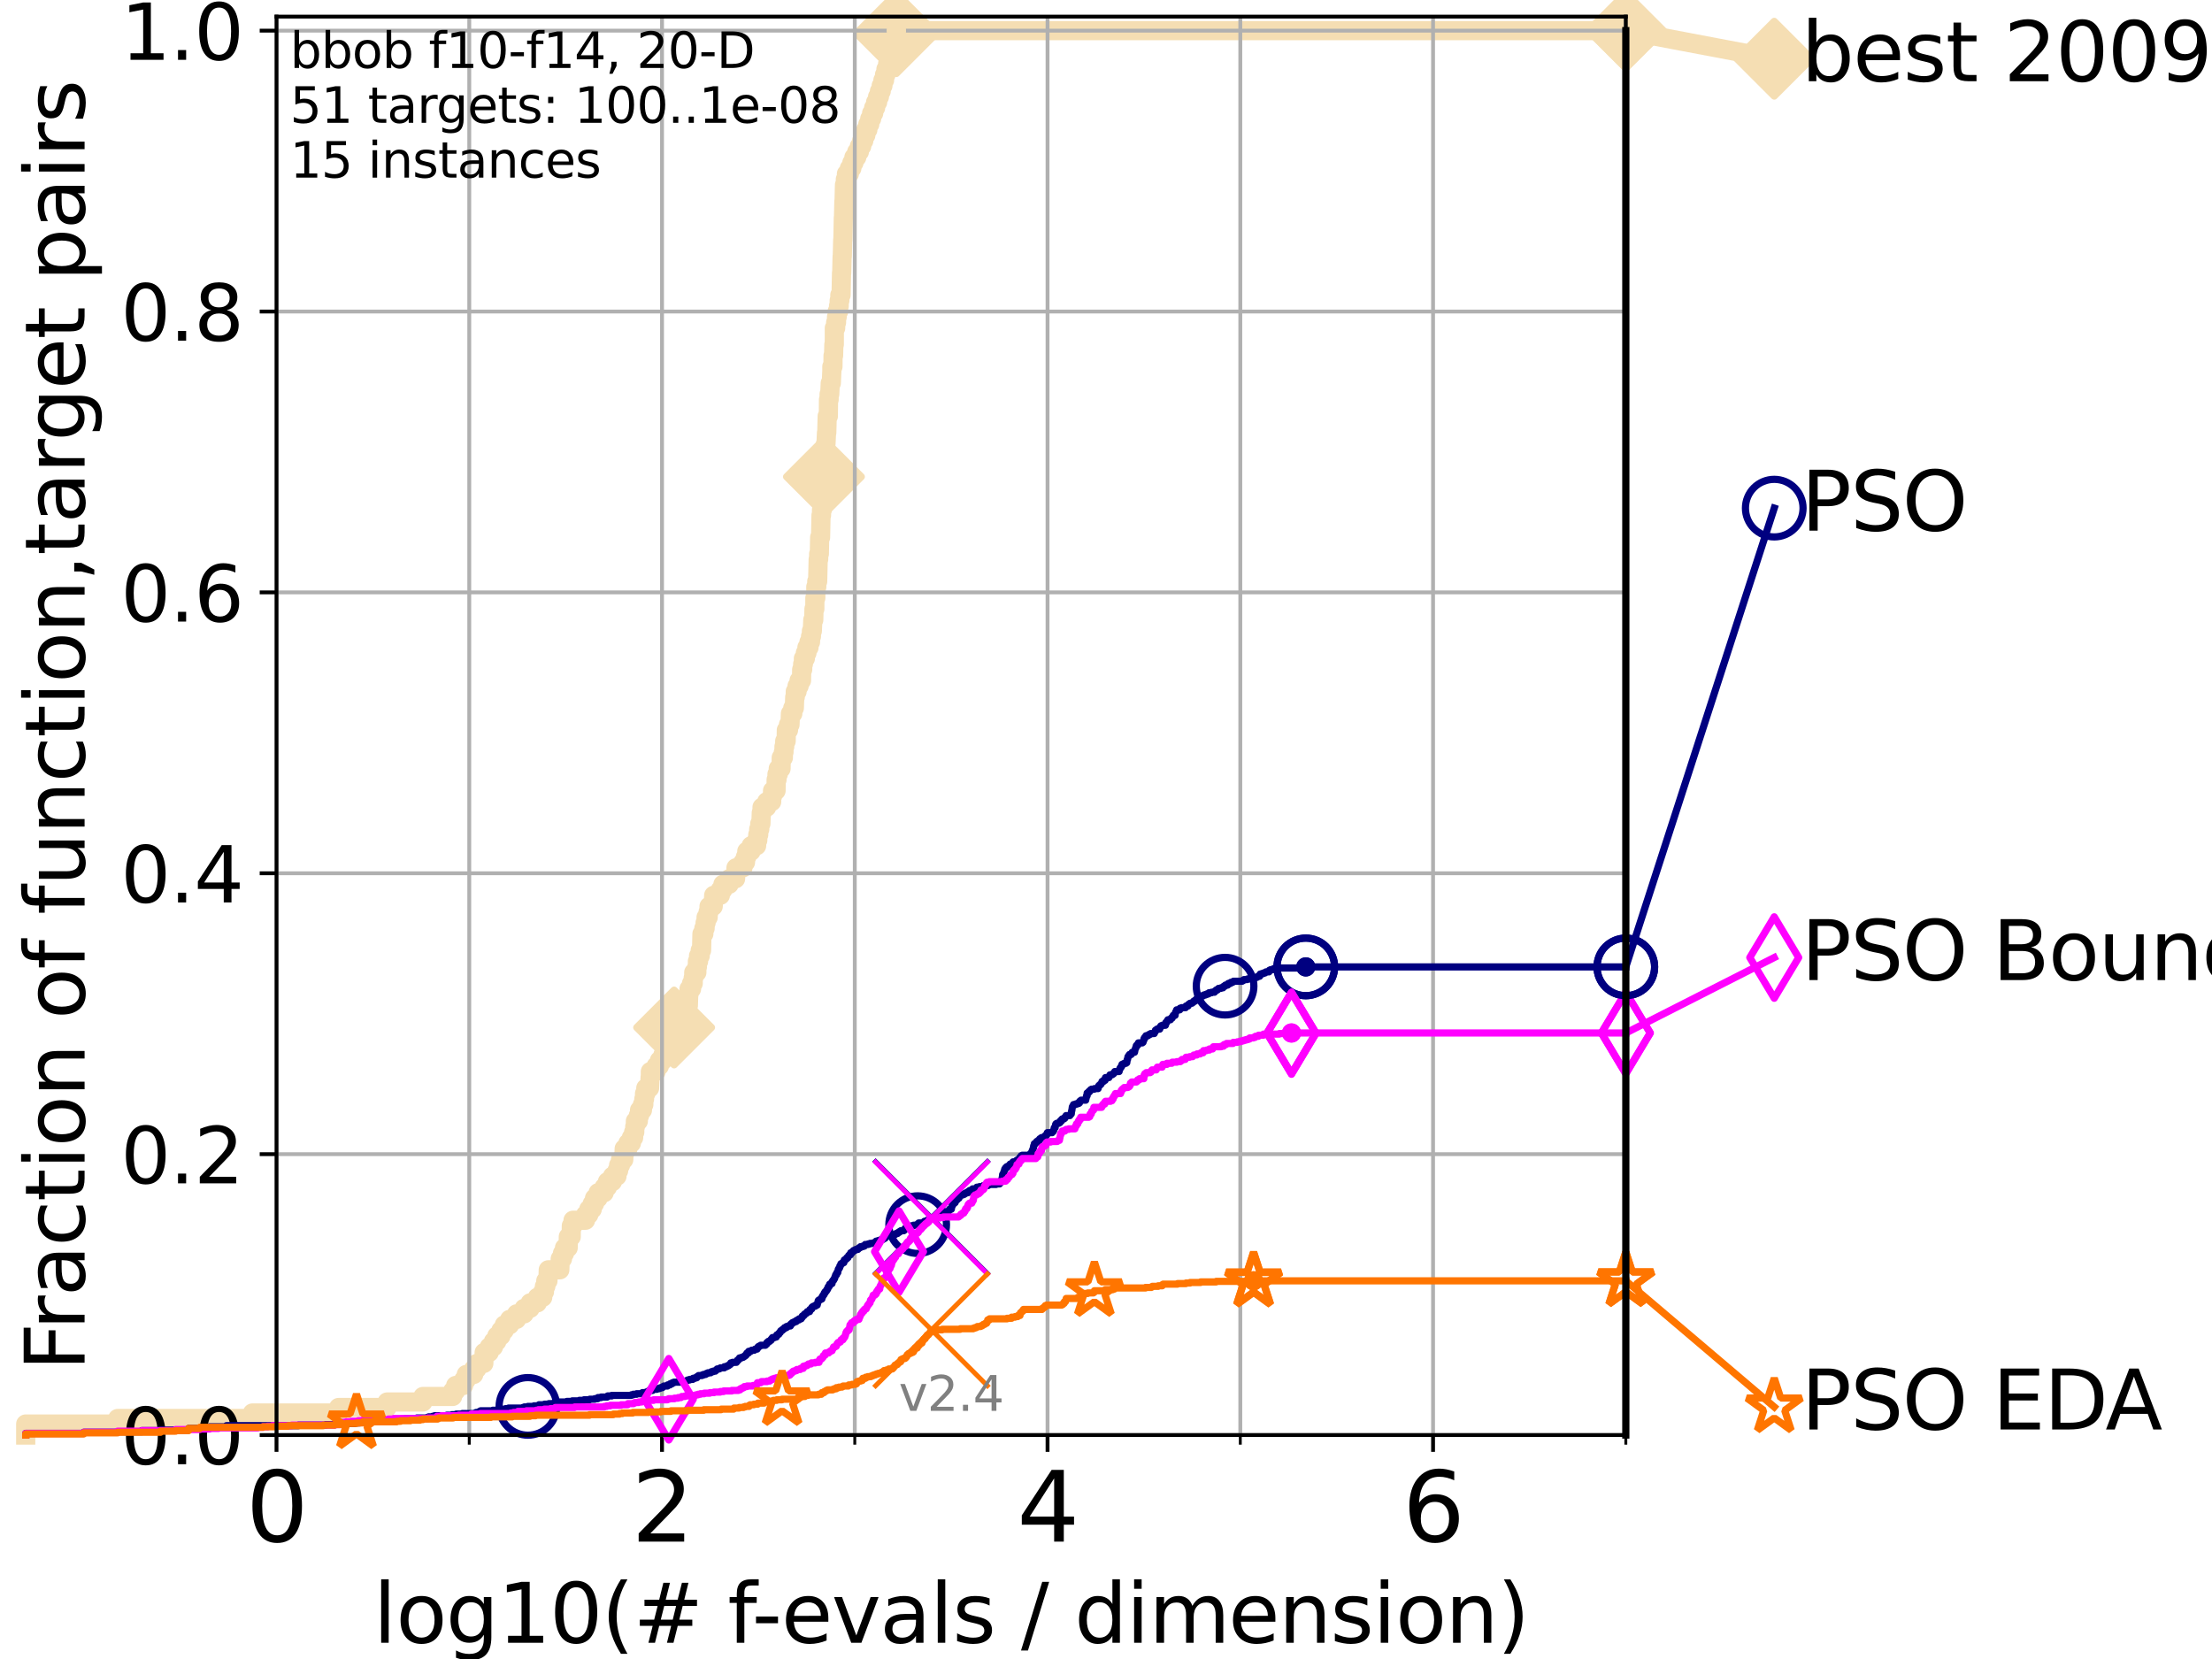<?xml version="1.0" encoding="utf-8" standalone="no"?>
<!DOCTYPE svg PUBLIC "-//W3C//DTD SVG 1.1//EN"
  "http://www.w3.org/Graphics/SVG/1.1/DTD/svg11.dtd">
<svg height="345.6pt" version="1.1" viewBox="0 0 460.8 345.6" width="460.8pt" xmlns="http://www.w3.org/2000/svg" xmlns:xlink="http://www.w3.org/1999/xlink">
 <defs>
  <style type="text/css">*{stroke-linecap:butt;stroke-linejoin:round;}</style>
 </defs>
 <g id="figure_1">
  <g id="patch_1">
   <path d="M 0 345.6 
L 460.8 345.6 
L 460.8 0 
L 0 0 
z
" style="fill:#ffffff;"/>
  </g>
  <g id="axes_1">
   <g id="patch_2">
    <path d="M 57.6 298.944 
L 338.688 298.944 
L 338.688 3.456 
L 57.6 3.456 
z
" style="fill:#ffffff;"/>
   </g>
   <g id="line2d_1">
    <path d="M 5.357 298.944 
L 5.357 296.649 
L 24.516 296.649 
L 24.516 295.502 
L 52.583 295.502 
L 52.583 294.355 
L 70.539 294.355 
L 70.539 293.207 
L 80.65 293.207 
L 80.65 292.06 
L 88.105 292.06 
L 88.105 290.913 
L 94.295 290.913 
L 94.295 289.766 
L 94.921 289.766 
L 94.921 288.618 
L 96.583 288.618 
L 96.583 287.471 
L 97.134 287.471 
L 97.134 286.324 
L 98.689 286.324 
L 98.689 285.176 
L 99.338 285.176 
L 99.338 284.029 
L 100.789 284.029 
L 100.862 281.734 
L 101.924 281.734 
L 101.924 280.587 
L 102.794 280.587 
L 102.794 279.44 
L 103.498 279.44 
L 103.498 278.293 
L 104.355 278.293 
L 104.355 277.145 
L 105.057 277.145 
L 105.057 275.998 
L 106.169 275.998 
L 106.169 274.851 
L 107.614 274.851 
L 107.614 273.703 
L 109.177 273.703 
L 109.177 272.556 
L 110.443 272.556 
L 110.443 271.409 
L 111.936 271.409 
L 111.936 270.261 
L 113.059 270.261 
L 113.059 269.114 
L 113.418 269.114 
L 113.418 267.967 
L 113.7 267.967 
L 113.7 266.82 
L 114.148 266.82 
L 114.216 264.525 
L 116.621 264.525 
L 116.71 262.23 
L 117.174 262.23 
L 117.174 261.083 
L 117.598 261.083 
L 117.598 259.936 
L 118.364 259.936 
L 118.391 257.641 
L 118.994 257.641 
L 119.02 255.346 
L 119.377 255.346 
L 119.377 254.199 
L 121.975 254.199 
L 121.975 253.052 
L 122.657 253.052 
L 122.657 251.905 
L 123.374 251.905 
L 123.374 250.757 
L 123.849 250.757 
L 123.849 249.61 
L 124.595 249.61 
L 124.595 248.463 
L 125.858 248.463 
L 125.858 247.315 
L 126.54 247.315 
L 126.54 246.168 
L 127.58 246.168 
L 127.58 245.021 
L 128.531 245.021 
L 128.531 243.873 
L 128.871 243.873 
L 128.871 242.726 
L 129.262 242.726 
L 129.262 241.579 
L 129.936 241.579 
L 130.032 239.284 
L 130.809 239.284 
L 130.809 238.137 
L 131.528 238.137 
L 131.528 236.99 
L 131.999 236.99 
L 131.999 235.842 
L 132.23 235.842 
L 132.23 234.695 
L 132.363 234.695 
L 132.363 233.548 
L 132.975 233.548 
L 132.975 232.4 
L 133.228 232.4 
L 133.228 231.253 
L 133.833 231.253 
L 133.833 230.106 
L 134.117 230.106 
L 134.117 228.958 
L 134.268 228.958 
L 134.268 227.811 
L 134.535 227.811 
L 134.535 226.664 
L 135.321 226.664 
L 135.432 224.369 
L 135.482 224.369 
L 135.482 223.222 
L 136.673 223.222 
L 136.673 222.075 
L 137.362 222.075 
L 137.362 220.927 
L 138.093 220.927 
L 138.093 219.78 
L 138.561 219.78 
L 138.561 218.633 
L 139.342 218.633 
L 139.342 217.485 
L 139.478 217.485 
L 139.478 216.338 
L 139.794 216.338 
L 139.794 215.191 
L 140.431 215.191 
L 140.431 214.044 
L 141.025 214.044 
L 141.025 212.896 
L 141.578 212.896 
L 141.578 211.749 
L 142.107 211.749 
L 142.107 210.602 
L 142.48 210.602 
L 142.48 209.454 
L 143.401 209.454 
L 143.471 207.16 
L 143.534 207.16 
L 143.534 206.012 
L 144.057 206.012 
L 144.057 204.865 
L 144.409 204.865 
L 144.409 203.718 
L 144.522 203.718 
L 144.522 202.571 
L 145.167 202.571 
L 145.167 201.423 
L 145.282 201.423 
L 145.282 200.276 
L 145.52 200.276 
L 145.52 199.129 
L 145.866 199.129 
L 145.866 197.981 
L 146.145 197.981 
L 146.232 194.539 
L 146.623 194.539 
L 146.623 193.392 
L 146.885 193.392 
L 146.885 192.245 
L 147.088 192.245 
L 147.088 191.097 
L 147.525 191.097 
L 147.525 189.95 
L 147.705 189.95 
L 147.705 188.803 
L 148.573 188.803 
L 148.677 186.508 
L 150.064 186.508 
L 150.064 185.361 
L 150.599 185.361 
L 150.599 184.214 
L 151.897 184.214 
L 151.897 183.066 
L 153.233 183.066 
L 153.32 180.772 
L 154.764 180.772 
L 154.764 179.624 
L 155.303 179.624 
L 155.303 178.477 
L 155.575 178.477 
L 155.575 177.33 
L 156.47 177.33 
L 156.47 176.183 
L 157.619 176.183 
L 157.619 175.035 
L 157.86 175.035 
L 157.86 173.888 
L 158.053 173.888 
L 158.053 172.741 
L 158.272 172.741 
L 158.272 171.593 
L 158.511 171.593 
L 158.589 169.299 
L 158.748 169.299 
L 158.748 168.151 
L 159.721 168.151 
L 159.721 167.004 
L 160.758 167.004 
L 160.758 165.857 
L 160.938 165.857 
L 160.938 164.709 
L 161.668 164.709 
L 161.686 162.415 
L 161.863 162.415 
L 161.863 161.268 
L 162.126 161.268 
L 162.126 160.12 
L 162.708 160.12 
L 162.748 157.826 
L 163.187 157.826 
L 163.187 156.678 
L 163.32 156.678 
L 163.32 155.531 
L 163.471 155.531 
L 163.471 154.384 
L 163.771 154.384 
L 163.81 152.089 
L 164.261 152.089 
L 164.261 150.942 
L 164.573 150.942 
L 164.66 148.647 
L 165.153 148.647 
L 165.153 147.5 
L 165.472 147.5 
L 165.558 145.205 
L 165.672 145.205 
L 165.672 144.058 
L 166.046 144.058 
L 166.046 142.911 
L 166.467 142.911 
L 166.467 141.763 
L 166.965 141.763 
L 167.009 139.469 
L 167.215 139.469 
L 167.215 138.322 
L 167.361 138.322 
L 167.361 137.174 
L 167.77 137.174 
L 167.77 136.027 
L 168.1 136.027 
L 168.1 134.88 
L 168.531 134.88 
L 168.531 133.732 
L 168.847 133.732 
L 168.847 132.585 
L 169.034 132.585 
L 169.034 131.438 
L 169.225 131.438 
L 169.32 129.143 
L 169.519 129.143 
L 169.567 126.848 
L 169.74 126.848 
L 169.754 124.554 
L 169.946 124.554 
L 169.948 122.259 
L 170.149 122.259 
L 170.149 121.112 
L 170.334 121.112 
L 170.441 116.523 
L 170.544 116.523 
L 170.544 115.375 
L 170.685 115.375 
L 170.751 111.934 
L 170.942 111.934 
L 171.031 107.344 
L 171.137 107.344 
L 171.137 106.197 
L 171.31 106.197 
L 171.393 102.755 
L 171.48 102.755 
L 171.48 101.608 
L 171.629 101.608 
L 171.682 97.019 
L 171.774 97.019 
L 171.774 95.871 
L 171.916 95.871 
L 171.968 92.429 
L 172.07 92.429 
L 172.176 90.135 
L 172.232 90.135 
L 172.323 86.693 
L 172.561 86.693 
L 172.593 83.251 
L 172.72 83.251 
L 172.72 82.104 
L 172.852 82.104 
L 172.956 79.809 
L 173.177 79.809 
L 173.276 77.514 
L 173.289 77.514 
L 173.289 76.367 
L 173.522 76.367 
L 173.538 74.073 
L 173.651 74.073 
L 173.709 71.778 
L 173.798 71.778 
L 173.807 68.336 
L 174.084 68.336 
L 174.084 67.189 
L 174.264 67.189 
L 174.264 66.041 
L 174.401 66.041 
L 174.401 64.894 
L 174.682 64.894 
L 174.682 63.747 
L 174.82 63.747 
L 174.82 62.599 
L 174.958 62.599 
L 174.958 61.452 
L 175.212 61.452 
L 175.307 56.863 
L 175.347 56.863 
L 175.429 53.421 
L 175.466 53.421 
L 175.551 49.979 
L 175.589 49.979 
L 175.681 45.39 
L 175.714 45.39 
L 175.796 41.948 
L 175.835 41.948 
L 175.921 38.506 
L 176.102 38.506 
L 176.102 37.359 
L 176.33 37.359 
L 176.33 36.212 
L 176.94 36.212 
L 176.94 35.064 
L 177.453 35.064 
L 177.453 33.917 
L 177.887 33.917 
L 177.887 32.77 
L 178.478 32.77 
L 178.478 31.622 
L 179.021 31.622 
L 179.021 30.475 
L 179.503 30.475 
L 179.503 29.328 
L 179.94 29.328 
L 179.94 28.18 
L 180.365 28.18 
L 180.365 27.033 
L 180.785 27.033 
L 180.785 25.886 
L 181.186 25.886 
L 181.186 24.738 
L 181.573 24.738 
L 181.573 23.591 
L 182.003 23.591 
L 182.003 22.444 
L 182.407 22.444 
L 182.407 21.297 
L 182.821 21.297 
L 182.821 20.149 
L 183.202 20.149 
L 183.202 19.002 
L 183.573 19.002 
L 183.573 17.855 
L 183.929 17.855 
L 183.929 16.707 
L 184.267 16.707 
L 184.267 15.56 
L 184.558 15.56 
L 184.558 14.413 
L 184.919 14.413 
L 184.919 13.265 
L 185.254 13.265 
L 185.254 12.118 
L 185.594 12.118 
L 185.594 10.971 
L 185.864 10.971 
L 185.864 9.824 
L 186.178 9.824 
L 186.178 8.676 
L 186.461 8.676 
L 186.461 7.529 
L 186.723 7.529 
L 186.723 6.382 
L 338.688 6.382 
L 338.688 6.382 
" style="fill:none;stroke:#f5deb3;stroke-linecap:square;stroke-width:4;"/>
   </g>
   <g id="line2d_2">
    <defs>
     <path d="M 0 7.778 
L 7.778 0 
L 0 -7.778 
L -7.778 0 
z
" id="m57f91d4a0e" style="stroke:#f5deb3;stroke-linejoin:miter;stroke-width:1.5;"/>
    </defs>
    <g>
     <use style="fill:#f5deb3;stroke:#f5deb3;stroke-linejoin:miter;stroke-width:1.5;" x="140.431" xlink:href="#m57f91d4a0e" y="214.044"/>
     <use style="fill:#f5deb3;stroke:#f5deb3;stroke-linejoin:miter;stroke-width:1.5;" x="171.641" xlink:href="#m57f91d4a0e" y="99.313"/>
     <use style="fill:#f5deb3;stroke:#f5deb3;stroke-linejoin:miter;stroke-width:1.5;" x="186.723" xlink:href="#m57f91d4a0e" y="7.529"/>
     <use style="fill:#f5deb3;stroke:#f5deb3;stroke-linejoin:miter;stroke-width:1.5;" x="186.723" xlink:href="#m57f91d4a0e" y="6.382"/>
     <use style="fill:#f5deb3;stroke:#f5deb3;stroke-linejoin:miter;stroke-width:1.5;" x="338.688" xlink:href="#m57f91d4a0e" y="6.382"/>
    </g>
   </g>
   <g id="line2d_3">
    <path style="fill:none;stroke:#f5deb3;stroke-linecap:square;stroke-width:4;"/>
    <g/>
   </g>
   <g id="line2d_4">
    <path d="M 338.688 6.382 
L 369.608 12.233 
" style="fill:none;stroke:#f5deb3;stroke-linecap:square;stroke-width:4;"/>
    <g>
     <use style="fill:#f5deb3;stroke:#f5deb3;stroke-linejoin:miter;stroke-width:1.5;" x="338.688" xlink:href="#m57f91d4a0e" y="6.382"/>
     <use style="fill:#f5deb3;stroke:#f5deb3;stroke-linejoin:miter;stroke-width:1.5;" x="369.608" xlink:href="#m57f91d4a0e" y="12.233"/>
    </g>
   </g>
   <g id="matplotlib.axis_1">
    <g id="xtick_1">
     <g id="line2d_5">
      <path clip-path="url(#pd9af414caf)" d="M 57.6 298.944 
L 57.6 3.456 
" style="fill:none;stroke:#b0b0b0;stroke-linecap:square;stroke-width:0.8;"/>
     </g>
     <g id="line2d_6">
      <defs>
       <path d="M 0 0 
L 0 3.5 
" id="m0a30c8e0d2" style="stroke:#000000;stroke-width:0.8;"/>
      </defs>
      <g>
       <use style="stroke:#000000;stroke-width:0.8;" x="57.6" xlink:href="#m0a30c8e0d2" y="298.944"/>
      </g>
     </g>
     <g id="text_1">
      <!-- 0 -->
      <g transform="translate(51.237 321.141)scale(0.2 -0.2)">
       <defs>
        <path d="M 2034 4250 
Q 1547 4250 1301 3770 
Q 1056 3291 1056 2328 
Q 1056 1369 1301 889 
Q 1547 409 2034 409 
Q 2525 409 2770 889 
Q 3016 1369 3016 2328 
Q 3016 3291 2770 3770 
Q 2525 4250 2034 4250 
z
M 2034 4750 
Q 2819 4750 3233 4129 
Q 3647 3509 3647 2328 
Q 3647 1150 3233 529 
Q 2819 -91 2034 -91 
Q 1250 -91 836 529 
Q 422 1150 422 2328 
Q 422 3509 836 4129 
Q 1250 4750 2034 4750 
z
" id="DejaVuSans-30" transform="scale(0.016)"/>
       </defs>
       <use xlink:href="#DejaVuSans-30"/>
      </g>
     </g>
    </g>
    <g id="xtick_2">
     <g id="line2d_7">
      <path clip-path="url(#pd9af414caf)" d="M 137.911 298.944 
L 137.911 3.456 
" style="fill:none;stroke:#b0b0b0;stroke-linecap:square;stroke-width:0.8;"/>
     </g>
     <g id="line2d_8">
      <g>
       <use style="stroke:#000000;stroke-width:0.8;" x="137.911" xlink:href="#m0a30c8e0d2" y="298.944"/>
      </g>
     </g>
     <g id="text_2">
      <!-- 2 -->
      <g transform="translate(131.548 321.141)scale(0.2 -0.2)">
       <defs>
        <path d="M 1228 531 
L 3431 531 
L 3431 0 
L 469 0 
L 469 531 
Q 828 903 1448 1529 
Q 2069 2156 2228 2338 
Q 2531 2678 2651 2914 
Q 2772 3150 2772 3378 
Q 2772 3750 2511 3984 
Q 2250 4219 1831 4219 
Q 1534 4219 1204 4116 
Q 875 4013 500 3803 
L 500 4441 
Q 881 4594 1212 4672 
Q 1544 4750 1819 4750 
Q 2544 4750 2975 4387 
Q 3406 4025 3406 3419 
Q 3406 3131 3298 2873 
Q 3191 2616 2906 2266 
Q 2828 2175 2409 1742 
Q 1991 1309 1228 531 
z
" id="DejaVuSans-32" transform="scale(0.016)"/>
       </defs>
       <use xlink:href="#DejaVuSans-32"/>
      </g>
     </g>
    </g>
    <g id="xtick_3">
     <g id="line2d_9">
      <path clip-path="url(#pd9af414caf)" d="M 218.222 298.944 
L 218.222 3.456 
" style="fill:none;stroke:#b0b0b0;stroke-linecap:square;stroke-width:0.8;"/>
     </g>
     <g id="line2d_10">
      <g>
       <use style="stroke:#000000;stroke-width:0.8;" x="218.222" xlink:href="#m0a30c8e0d2" y="298.944"/>
      </g>
     </g>
     <g id="text_3">
      <!-- 4 -->
      <g transform="translate(211.859 321.141)scale(0.2 -0.2)">
       <defs>
        <path d="M 2419 4116 
L 825 1625 
L 2419 1625 
L 2419 4116 
z
M 2253 4666 
L 3047 4666 
L 3047 1625 
L 3713 1625 
L 3713 1100 
L 3047 1100 
L 3047 0 
L 2419 0 
L 2419 1100 
L 313 1100 
L 313 1709 
L 2253 4666 
z
" id="DejaVuSans-34" transform="scale(0.016)"/>
       </defs>
       <use xlink:href="#DejaVuSans-34"/>
      </g>
     </g>
    </g>
    <g id="xtick_4">
     <g id="line2d_11">
      <path clip-path="url(#pd9af414caf)" d="M 298.533 298.944 
L 298.533 3.456 
" style="fill:none;stroke:#b0b0b0;stroke-linecap:square;stroke-width:0.8;"/>
     </g>
     <g id="line2d_12">
      <g>
       <use style="stroke:#000000;stroke-width:0.8;" x="298.533" xlink:href="#m0a30c8e0d2" y="298.944"/>
      </g>
     </g>
     <g id="text_4">
      <!-- 6 -->
      <g transform="translate(292.17 321.141)scale(0.2 -0.2)">
       <defs>
        <path d="M 2113 2584 
Q 1688 2584 1439 2293 
Q 1191 2003 1191 1497 
Q 1191 994 1439 701 
Q 1688 409 2113 409 
Q 2538 409 2786 701 
Q 3034 994 3034 1497 
Q 3034 2003 2786 2293 
Q 2538 2584 2113 2584 
z
M 3366 4563 
L 3366 3988 
Q 3128 4100 2886 4159 
Q 2644 4219 2406 4219 
Q 1781 4219 1451 3797 
Q 1122 3375 1075 2522 
Q 1259 2794 1537 2939 
Q 1816 3084 2150 3084 
Q 2853 3084 3261 2657 
Q 3669 2231 3669 1497 
Q 3669 778 3244 343 
Q 2819 -91 2113 -91 
Q 1303 -91 875 529 
Q 447 1150 447 2328 
Q 447 3434 972 4092 
Q 1497 4750 2381 4750 
Q 2619 4750 2861 4703 
Q 3103 4656 3366 4563 
z
" id="DejaVuSans-36" transform="scale(0.016)"/>
       </defs>
       <use xlink:href="#DejaVuSans-36"/>
      </g>
     </g>
    </g>
    <g id="xtick_5">
     <g id="line2d_13">
      <path clip-path="url(#pd9af414caf)" d="M 97.755 298.944 
L 97.755 3.456 
" style="fill:none;stroke:#b0b0b0;stroke-linecap:square;stroke-width:0.8;"/>
     </g>
     <g id="line2d_14">
      <defs>
       <path d="M 0 0 
L 0 2 
" id="m2c14101411" style="stroke:#000000;stroke-width:0.6;"/>
      </defs>
      <g>
       <use style="stroke:#000000;stroke-width:0.6;" x="97.755" xlink:href="#m2c14101411" y="298.944"/>
      </g>
     </g>
    </g>
    <g id="xtick_6">
     <g id="line2d_15">
      <path clip-path="url(#pd9af414caf)" d="M 178.066 298.944 
L 178.066 3.456 
" style="fill:none;stroke:#b0b0b0;stroke-linecap:square;stroke-width:0.8;"/>
     </g>
     <g id="line2d_16">
      <g>
       <use style="stroke:#000000;stroke-width:0.6;" x="178.066" xlink:href="#m2c14101411" y="298.944"/>
      </g>
     </g>
    </g>
    <g id="xtick_7">
     <g id="line2d_17">
      <path clip-path="url(#pd9af414caf)" d="M 258.377 298.944 
L 258.377 3.456 
" style="fill:none;stroke:#b0b0b0;stroke-linecap:square;stroke-width:0.8;"/>
     </g>
     <g id="line2d_18">
      <g>
       <use style="stroke:#000000;stroke-width:0.6;" x="258.377" xlink:href="#m2c14101411" y="298.944"/>
      </g>
     </g>
    </g>
    <g id="xtick_8">
     <g id="line2d_19">
      <path clip-path="url(#pd9af414caf)" d="M 338.688 298.944 
L 338.688 3.456 
" style="fill:none;stroke:#b0b0b0;stroke-linecap:square;stroke-width:0.8;"/>
     </g>
     <g id="line2d_20">
      <g>
       <use style="stroke:#000000;stroke-width:0.6;" x="338.688" xlink:href="#m2c14101411" y="298.944"/>
      </g>
     </g>
    </g>
    <g id="text_5">
     <!-- log10(# f-evals / dimension) -->
     <g transform="translate(77.764 342.218)scale(0.17 -0.17)">
      <defs>
       <path d="M 603 4863 
L 1178 4863 
L 1178 0 
L 603 0 
L 603 4863 
z
" id="DejaVuSans-6c" transform="scale(0.016)"/>
       <path d="M 1959 3097 
Q 1497 3097 1228 2736 
Q 959 2375 959 1747 
Q 959 1119 1226 758 
Q 1494 397 1959 397 
Q 2419 397 2687 759 
Q 2956 1122 2956 1747 
Q 2956 2369 2687 2733 
Q 2419 3097 1959 3097 
z
M 1959 3584 
Q 2709 3584 3137 3096 
Q 3566 2609 3566 1747 
Q 3566 888 3137 398 
Q 2709 -91 1959 -91 
Q 1206 -91 779 398 
Q 353 888 353 1747 
Q 353 2609 779 3096 
Q 1206 3584 1959 3584 
z
" id="DejaVuSans-6f" transform="scale(0.016)"/>
       <path d="M 2906 1791 
Q 2906 2416 2648 2759 
Q 2391 3103 1925 3103 
Q 1463 3103 1205 2759 
Q 947 2416 947 1791 
Q 947 1169 1205 825 
Q 1463 481 1925 481 
Q 2391 481 2648 825 
Q 2906 1169 2906 1791 
z
M 3481 434 
Q 3481 -459 3084 -895 
Q 2688 -1331 1869 -1331 
Q 1566 -1331 1297 -1286 
Q 1028 -1241 775 -1147 
L 775 -588 
Q 1028 -725 1275 -790 
Q 1522 -856 1778 -856 
Q 2344 -856 2625 -561 
Q 2906 -266 2906 331 
L 2906 616 
Q 2728 306 2450 153 
Q 2172 0 1784 0 
Q 1141 0 747 490 
Q 353 981 353 1791 
Q 353 2603 747 3093 
Q 1141 3584 1784 3584 
Q 2172 3584 2450 3431 
Q 2728 3278 2906 2969 
L 2906 3500 
L 3481 3500 
L 3481 434 
z
" id="DejaVuSans-67" transform="scale(0.016)"/>
       <path d="M 794 531 
L 1825 531 
L 1825 4091 
L 703 3866 
L 703 4441 
L 1819 4666 
L 2450 4666 
L 2450 531 
L 3481 531 
L 3481 0 
L 794 0 
L 794 531 
z
" id="DejaVuSans-31" transform="scale(0.016)"/>
       <path d="M 1984 4856 
Q 1566 4138 1362 3434 
Q 1159 2731 1159 2009 
Q 1159 1288 1364 580 
Q 1569 -128 1984 -844 
L 1484 -844 
Q 1016 -109 783 600 
Q 550 1309 550 2009 
Q 550 2706 781 3412 
Q 1013 4119 1484 4856 
L 1984 4856 
z
" id="DejaVuSans-28" transform="scale(0.016)"/>
       <path d="M 3272 2816 
L 2363 2816 
L 2100 1772 
L 3016 1772 
L 3272 2816 
z
M 2803 4594 
L 2478 3297 
L 3391 3297 
L 3719 4594 
L 4219 4594 
L 3897 3297 
L 4872 3297 
L 4872 2816 
L 3775 2816 
L 3519 1772 
L 4513 1772 
L 4513 1294 
L 3397 1294 
L 3072 0 
L 2572 0 
L 2894 1294 
L 1978 1294 
L 1656 0 
L 1153 0 
L 1478 1294 
L 494 1294 
L 494 1772 
L 1594 1772 
L 1856 2816 
L 850 2816 
L 850 3297 
L 1978 3297 
L 2297 4594 
L 2803 4594 
z
" id="DejaVuSans-23" transform="scale(0.016)"/>
       <path id="DejaVuSans-20" transform="scale(0.016)"/>
       <path d="M 2375 4863 
L 2375 4384 
L 1825 4384 
Q 1516 4384 1395 4259 
Q 1275 4134 1275 3809 
L 1275 3500 
L 2222 3500 
L 2222 3053 
L 1275 3053 
L 1275 0 
L 697 0 
L 697 3053 
L 147 3053 
L 147 3500 
L 697 3500 
L 697 3744 
Q 697 4328 969 4595 
Q 1241 4863 1831 4863 
L 2375 4863 
z
" id="DejaVuSans-66" transform="scale(0.016)"/>
       <path d="M 313 2009 
L 1997 2009 
L 1997 1497 
L 313 1497 
L 313 2009 
z
" id="DejaVuSans-2d" transform="scale(0.016)"/>
       <path d="M 3597 1894 
L 3597 1613 
L 953 1613 
Q 991 1019 1311 708 
Q 1631 397 2203 397 
Q 2534 397 2845 478 
Q 3156 559 3463 722 
L 3463 178 
Q 3153 47 2828 -22 
Q 2503 -91 2169 -91 
Q 1331 -91 842 396 
Q 353 884 353 1716 
Q 353 2575 817 3079 
Q 1281 3584 2069 3584 
Q 2775 3584 3186 3129 
Q 3597 2675 3597 1894 
z
M 3022 2063 
Q 3016 2534 2758 2815 
Q 2500 3097 2075 3097 
Q 1594 3097 1305 2825 
Q 1016 2553 972 2059 
L 3022 2063 
z
" id="DejaVuSans-65" transform="scale(0.016)"/>
       <path d="M 191 3500 
L 800 3500 
L 1894 563 
L 2988 3500 
L 3597 3500 
L 2284 0 
L 1503 0 
L 191 3500 
z
" id="DejaVuSans-76" transform="scale(0.016)"/>
       <path d="M 2194 1759 
Q 1497 1759 1228 1600 
Q 959 1441 959 1056 
Q 959 750 1161 570 
Q 1363 391 1709 391 
Q 2188 391 2477 730 
Q 2766 1069 2766 1631 
L 2766 1759 
L 2194 1759 
z
M 3341 1997 
L 3341 0 
L 2766 0 
L 2766 531 
Q 2569 213 2275 61 
Q 1981 -91 1556 -91 
Q 1019 -91 701 211 
Q 384 513 384 1019 
Q 384 1609 779 1909 
Q 1175 2209 1959 2209 
L 2766 2209 
L 2766 2266 
Q 2766 2663 2505 2880 
Q 2244 3097 1772 3097 
Q 1472 3097 1187 3025 
Q 903 2953 641 2809 
L 641 3341 
Q 956 3463 1253 3523 
Q 1550 3584 1831 3584 
Q 2591 3584 2966 3190 
Q 3341 2797 3341 1997 
z
" id="DejaVuSans-61" transform="scale(0.016)"/>
       <path d="M 2834 3397 
L 2834 2853 
Q 2591 2978 2328 3040 
Q 2066 3103 1784 3103 
Q 1356 3103 1142 2972 
Q 928 2841 928 2578 
Q 928 2378 1081 2264 
Q 1234 2150 1697 2047 
L 1894 2003 
Q 2506 1872 2764 1633 
Q 3022 1394 3022 966 
Q 3022 478 2636 193 
Q 2250 -91 1575 -91 
Q 1294 -91 989 -36 
Q 684 19 347 128 
L 347 722 
Q 666 556 975 473 
Q 1284 391 1588 391 
Q 1994 391 2212 530 
Q 2431 669 2431 922 
Q 2431 1156 2273 1281 
Q 2116 1406 1581 1522 
L 1381 1569 
Q 847 1681 609 1914 
Q 372 2147 372 2553 
Q 372 3047 722 3315 
Q 1072 3584 1716 3584 
Q 2034 3584 2315 3537 
Q 2597 3491 2834 3397 
z
" id="DejaVuSans-73" transform="scale(0.016)"/>
       <path d="M 1625 4666 
L 2156 4666 
L 531 -594 
L 0 -594 
L 1625 4666 
z
" id="DejaVuSans-2f" transform="scale(0.016)"/>
       <path d="M 2906 2969 
L 2906 4863 
L 3481 4863 
L 3481 0 
L 2906 0 
L 2906 525 
Q 2725 213 2448 61 
Q 2172 -91 1784 -91 
Q 1150 -91 751 415 
Q 353 922 353 1747 
Q 353 2572 751 3078 
Q 1150 3584 1784 3584 
Q 2172 3584 2448 3432 
Q 2725 3281 2906 2969 
z
M 947 1747 
Q 947 1113 1208 752 
Q 1469 391 1925 391 
Q 2381 391 2643 752 
Q 2906 1113 2906 1747 
Q 2906 2381 2643 2742 
Q 2381 3103 1925 3103 
Q 1469 3103 1208 2742 
Q 947 2381 947 1747 
z
" id="DejaVuSans-64" transform="scale(0.016)"/>
       <path d="M 603 3500 
L 1178 3500 
L 1178 0 
L 603 0 
L 603 3500 
z
M 603 4863 
L 1178 4863 
L 1178 4134 
L 603 4134 
L 603 4863 
z
" id="DejaVuSans-69" transform="scale(0.016)"/>
       <path d="M 3328 2828 
Q 3544 3216 3844 3400 
Q 4144 3584 4550 3584 
Q 5097 3584 5394 3201 
Q 5691 2819 5691 2113 
L 5691 0 
L 5113 0 
L 5113 2094 
Q 5113 2597 4934 2840 
Q 4756 3084 4391 3084 
Q 3944 3084 3684 2787 
Q 3425 2491 3425 1978 
L 3425 0 
L 2847 0 
L 2847 2094 
Q 2847 2600 2669 2842 
Q 2491 3084 2119 3084 
Q 1678 3084 1418 2786 
Q 1159 2488 1159 1978 
L 1159 0 
L 581 0 
L 581 3500 
L 1159 3500 
L 1159 2956 
Q 1356 3278 1631 3431 
Q 1906 3584 2284 3584 
Q 2666 3584 2933 3390 
Q 3200 3197 3328 2828 
z
" id="DejaVuSans-6d" transform="scale(0.016)"/>
       <path d="M 3513 2113 
L 3513 0 
L 2938 0 
L 2938 2094 
Q 2938 2591 2744 2837 
Q 2550 3084 2163 3084 
Q 1697 3084 1428 2787 
Q 1159 2491 1159 1978 
L 1159 0 
L 581 0 
L 581 3500 
L 1159 3500 
L 1159 2956 
Q 1366 3272 1645 3428 
Q 1925 3584 2291 3584 
Q 2894 3584 3203 3211 
Q 3513 2838 3513 2113 
z
" id="DejaVuSans-6e" transform="scale(0.016)"/>
       <path d="M 513 4856 
L 1013 4856 
Q 1481 4119 1714 3412 
Q 1947 2706 1947 2009 
Q 1947 1309 1714 600 
Q 1481 -109 1013 -844 
L 513 -844 
Q 928 -128 1133 580 
Q 1338 1288 1338 2009 
Q 1338 2731 1133 3434 
Q 928 4138 513 4856 
z
" id="DejaVuSans-29" transform="scale(0.016)"/>
      </defs>
      <use xlink:href="#DejaVuSans-6c"/>
      <use x="27.783" xlink:href="#DejaVuSans-6f"/>
      <use x="88.965" xlink:href="#DejaVuSans-67"/>
      <use x="152.441" xlink:href="#DejaVuSans-31"/>
      <use x="216.064" xlink:href="#DejaVuSans-30"/>
      <use x="279.688" xlink:href="#DejaVuSans-28"/>
      <use x="318.701" xlink:href="#DejaVuSans-23"/>
      <use x="402.49" xlink:href="#DejaVuSans-20"/>
      <use x="434.277" xlink:href="#DejaVuSans-66"/>
      <use x="463.982" xlink:href="#DejaVuSans-2d"/>
      <use x="500.066" xlink:href="#DejaVuSans-65"/>
      <use x="561.59" xlink:href="#DejaVuSans-76"/>
      <use x="620.77" xlink:href="#DejaVuSans-61"/>
      <use x="682.049" xlink:href="#DejaVuSans-6c"/>
      <use x="709.832" xlink:href="#DejaVuSans-73"/>
      <use x="761.932" xlink:href="#DejaVuSans-20"/>
      <use x="793.719" xlink:href="#DejaVuSans-2f"/>
      <use x="827.41" xlink:href="#DejaVuSans-20"/>
      <use x="859.197" xlink:href="#DejaVuSans-64"/>
      <use x="922.674" xlink:href="#DejaVuSans-69"/>
      <use x="950.457" xlink:href="#DejaVuSans-6d"/>
      <use x="1047.869" xlink:href="#DejaVuSans-65"/>
      <use x="1109.393" xlink:href="#DejaVuSans-6e"/>
      <use x="1172.771" xlink:href="#DejaVuSans-73"/>
      <use x="1224.871" xlink:href="#DejaVuSans-69"/>
      <use x="1252.654" xlink:href="#DejaVuSans-6f"/>
      <use x="1313.836" xlink:href="#DejaVuSans-6e"/>
      <use x="1377.215" xlink:href="#DejaVuSans-29"/>
     </g>
    </g>
   </g>
   <g id="matplotlib.axis_2">
    <g id="ytick_1">
     <g id="line2d_21">
      <path clip-path="url(#pd9af414caf)" d="M 57.6 298.944 
L 338.688 298.944 
" style="fill:none;stroke:#b0b0b0;stroke-linecap:square;stroke-width:0.8;"/>
     </g>
     <g id="line2d_22">
      <defs>
       <path d="M 0 0 
L -3.5 0 
" id="m7c4d4ffa7d" style="stroke:#000000;stroke-width:0.8;"/>
      </defs>
      <g>
       <use style="stroke:#000000;stroke-width:0.8;" x="57.6" xlink:href="#m7c4d4ffa7d" y="298.944"/>
      </g>
     </g>
     <g id="text_6">
      <!-- 0.0 -->
      <g transform="translate(25.155 305.023)scale(0.16 -0.16)">
       <defs>
        <path d="M 684 794 
L 1344 794 
L 1344 0 
L 684 0 
L 684 794 
z
" id="DejaVuSans-2e" transform="scale(0.016)"/>
       </defs>
       <use xlink:href="#DejaVuSans-30"/>
       <use x="63.623" xlink:href="#DejaVuSans-2e"/>
       <use x="95.41" xlink:href="#DejaVuSans-30"/>
      </g>
     </g>
    </g>
    <g id="ytick_2">
     <g id="line2d_23">
      <path clip-path="url(#pd9af414caf)" d="M 57.6 240.432 
L 338.688 240.432 
" style="fill:none;stroke:#b0b0b0;stroke-linecap:square;stroke-width:0.8;"/>
     </g>
     <g id="line2d_24">
      <g>
       <use style="stroke:#000000;stroke-width:0.8;" x="57.6" xlink:href="#m7c4d4ffa7d" y="240.432"/>
      </g>
     </g>
     <g id="text_7">
      <!-- 0.2 -->
      <g transform="translate(25.155 246.51)scale(0.16 -0.16)">
       <use xlink:href="#DejaVuSans-30"/>
       <use x="63.623" xlink:href="#DejaVuSans-2e"/>
       <use x="95.41" xlink:href="#DejaVuSans-32"/>
      </g>
     </g>
    </g>
    <g id="ytick_3">
     <g id="line2d_25">
      <path clip-path="url(#pd9af414caf)" d="M 57.6 181.919 
L 338.688 181.919 
" style="fill:none;stroke:#b0b0b0;stroke-linecap:square;stroke-width:0.8;"/>
     </g>
     <g id="line2d_26">
      <g>
       <use style="stroke:#000000;stroke-width:0.8;" x="57.6" xlink:href="#m7c4d4ffa7d" y="181.919"/>
      </g>
     </g>
     <g id="text_8">
      <!-- 0.4 -->
      <g transform="translate(25.155 187.998)scale(0.16 -0.16)">
       <use xlink:href="#DejaVuSans-30"/>
       <use x="63.623" xlink:href="#DejaVuSans-2e"/>
       <use x="95.41" xlink:href="#DejaVuSans-34"/>
      </g>
     </g>
    </g>
    <g id="ytick_4">
     <g id="line2d_27">
      <path clip-path="url(#pd9af414caf)" d="M 57.6 123.407 
L 338.688 123.407 
" style="fill:none;stroke:#b0b0b0;stroke-linecap:square;stroke-width:0.8;"/>
     </g>
     <g id="line2d_28">
      <g>
       <use style="stroke:#000000;stroke-width:0.8;" x="57.6" xlink:href="#m7c4d4ffa7d" y="123.407"/>
      </g>
     </g>
     <g id="text_9">
      <!-- 0.6 -->
      <g transform="translate(25.155 129.485)scale(0.16 -0.16)">
       <use xlink:href="#DejaVuSans-30"/>
       <use x="63.623" xlink:href="#DejaVuSans-2e"/>
       <use x="95.41" xlink:href="#DejaVuSans-36"/>
      </g>
     </g>
    </g>
    <g id="ytick_5">
     <g id="line2d_29">
      <path clip-path="url(#pd9af414caf)" d="M 57.6 64.894 
L 338.688 64.894 
" style="fill:none;stroke:#b0b0b0;stroke-linecap:square;stroke-width:0.8;"/>
     </g>
     <g id="line2d_30">
      <g>
       <use style="stroke:#000000;stroke-width:0.8;" x="57.6" xlink:href="#m7c4d4ffa7d" y="64.894"/>
      </g>
     </g>
     <g id="text_10">
      <!-- 0.8 -->
      <g transform="translate(25.155 70.973)scale(0.16 -0.16)">
       <defs>
        <path d="M 2034 2216 
Q 1584 2216 1326 1975 
Q 1069 1734 1069 1313 
Q 1069 891 1326 650 
Q 1584 409 2034 409 
Q 2484 409 2743 651 
Q 3003 894 3003 1313 
Q 3003 1734 2745 1975 
Q 2488 2216 2034 2216 
z
M 1403 2484 
Q 997 2584 770 2862 
Q 544 3141 544 3541 
Q 544 4100 942 4425 
Q 1341 4750 2034 4750 
Q 2731 4750 3128 4425 
Q 3525 4100 3525 3541 
Q 3525 3141 3298 2862 
Q 3072 2584 2669 2484 
Q 3125 2378 3379 2068 
Q 3634 1759 3634 1313 
Q 3634 634 3220 271 
Q 2806 -91 2034 -91 
Q 1263 -91 848 271 
Q 434 634 434 1313 
Q 434 1759 690 2068 
Q 947 2378 1403 2484 
z
M 1172 3481 
Q 1172 3119 1398 2916 
Q 1625 2713 2034 2713 
Q 2441 2713 2670 2916 
Q 2900 3119 2900 3481 
Q 2900 3844 2670 4047 
Q 2441 4250 2034 4250 
Q 1625 4250 1398 4047 
Q 1172 3844 1172 3481 
z
" id="DejaVuSans-38" transform="scale(0.016)"/>
       </defs>
       <use xlink:href="#DejaVuSans-30"/>
       <use x="63.623" xlink:href="#DejaVuSans-2e"/>
       <use x="95.41" xlink:href="#DejaVuSans-38"/>
      </g>
     </g>
    </g>
    <g id="ytick_6">
     <g id="line2d_31">
      <path clip-path="url(#pd9af414caf)" d="M 57.6 6.382 
L 338.688 6.382 
" style="fill:none;stroke:#b0b0b0;stroke-linecap:square;stroke-width:0.8;"/>
     </g>
     <g id="line2d_32">
      <g>
       <use style="stroke:#000000;stroke-width:0.8;" x="57.6" xlink:href="#m7c4d4ffa7d" y="6.382"/>
      </g>
     </g>
     <g id="text_11">
      <!-- 1.0 -->
      <g transform="translate(25.155 12.46)scale(0.16 -0.16)">
       <use xlink:href="#DejaVuSans-31"/>
       <use x="63.623" xlink:href="#DejaVuSans-2e"/>
       <use x="95.41" xlink:href="#DejaVuSans-30"/>
      </g>
     </g>
    </g>
    <g id="text_12">
     <!-- Fraction of function,target pairs -->
     <g transform="translate(17.62 285.585)rotate(-90)scale(0.17 -0.17)">
      <defs>
       <path d="M 628 4666 
L 3309 4666 
L 3309 4134 
L 1259 4134 
L 1259 2759 
L 3109 2759 
L 3109 2228 
L 1259 2228 
L 1259 0 
L 628 0 
L 628 4666 
z
" id="DejaVuSans-46" transform="scale(0.016)"/>
       <path d="M 2631 2963 
Q 2534 3019 2420 3045 
Q 2306 3072 2169 3072 
Q 1681 3072 1420 2755 
Q 1159 2438 1159 1844 
L 1159 0 
L 581 0 
L 581 3500 
L 1159 3500 
L 1159 2956 
Q 1341 3275 1631 3429 
Q 1922 3584 2338 3584 
Q 2397 3584 2469 3576 
Q 2541 3569 2628 3553 
L 2631 2963 
z
" id="DejaVuSans-72" transform="scale(0.016)"/>
       <path d="M 3122 3366 
L 3122 2828 
Q 2878 2963 2633 3030 
Q 2388 3097 2138 3097 
Q 1578 3097 1268 2742 
Q 959 2388 959 1747 
Q 959 1106 1268 751 
Q 1578 397 2138 397 
Q 2388 397 2633 464 
Q 2878 531 3122 666 
L 3122 134 
Q 2881 22 2623 -34 
Q 2366 -91 2075 -91 
Q 1284 -91 818 406 
Q 353 903 353 1747 
Q 353 2603 823 3093 
Q 1294 3584 2113 3584 
Q 2378 3584 2631 3529 
Q 2884 3475 3122 3366 
z
" id="DejaVuSans-63" transform="scale(0.016)"/>
       <path d="M 1172 4494 
L 1172 3500 
L 2356 3500 
L 2356 3053 
L 1172 3053 
L 1172 1153 
Q 1172 725 1289 603 
Q 1406 481 1766 481 
L 2356 481 
L 2356 0 
L 1766 0 
Q 1100 0 847 248 
Q 594 497 594 1153 
L 594 3053 
L 172 3053 
L 172 3500 
L 594 3500 
L 594 4494 
L 1172 4494 
z
" id="DejaVuSans-74" transform="scale(0.016)"/>
       <path d="M 544 1381 
L 544 3500 
L 1119 3500 
L 1119 1403 
Q 1119 906 1312 657 
Q 1506 409 1894 409 
Q 2359 409 2629 706 
Q 2900 1003 2900 1516 
L 2900 3500 
L 3475 3500 
L 3475 0 
L 2900 0 
L 2900 538 
Q 2691 219 2414 64 
Q 2138 -91 1772 -91 
Q 1169 -91 856 284 
Q 544 659 544 1381 
z
M 1991 3584 
L 1991 3584 
z
" id="DejaVuSans-75" transform="scale(0.016)"/>
       <path d="M 750 794 
L 1409 794 
L 1409 256 
L 897 -744 
L 494 -744 
L 750 256 
L 750 794 
z
" id="DejaVuSans-2c" transform="scale(0.016)"/>
       <path d="M 1159 525 
L 1159 -1331 
L 581 -1331 
L 581 3500 
L 1159 3500 
L 1159 2969 
Q 1341 3281 1617 3432 
Q 1894 3584 2278 3584 
Q 2916 3584 3314 3078 
Q 3713 2572 3713 1747 
Q 3713 922 3314 415 
Q 2916 -91 2278 -91 
Q 1894 -91 1617 61 
Q 1341 213 1159 525 
z
M 3116 1747 
Q 3116 2381 2855 2742 
Q 2594 3103 2138 3103 
Q 1681 3103 1420 2742 
Q 1159 2381 1159 1747 
Q 1159 1113 1420 752 
Q 1681 391 2138 391 
Q 2594 391 2855 752 
Q 3116 1113 3116 1747 
z
" id="DejaVuSans-70" transform="scale(0.016)"/>
      </defs>
      <use xlink:href="#DejaVuSans-46"/>
      <use x="50.27" xlink:href="#DejaVuSans-72"/>
      <use x="91.383" xlink:href="#DejaVuSans-61"/>
      <use x="152.662" xlink:href="#DejaVuSans-63"/>
      <use x="207.643" xlink:href="#DejaVuSans-74"/>
      <use x="246.852" xlink:href="#DejaVuSans-69"/>
      <use x="274.635" xlink:href="#DejaVuSans-6f"/>
      <use x="335.816" xlink:href="#DejaVuSans-6e"/>
      <use x="399.195" xlink:href="#DejaVuSans-20"/>
      <use x="430.982" xlink:href="#DejaVuSans-6f"/>
      <use x="492.164" xlink:href="#DejaVuSans-66"/>
      <use x="527.369" xlink:href="#DejaVuSans-20"/>
      <use x="559.156" xlink:href="#DejaVuSans-66"/>
      <use x="594.361" xlink:href="#DejaVuSans-75"/>
      <use x="657.74" xlink:href="#DejaVuSans-6e"/>
      <use x="721.119" xlink:href="#DejaVuSans-63"/>
      <use x="776.1" xlink:href="#DejaVuSans-74"/>
      <use x="815.309" xlink:href="#DejaVuSans-69"/>
      <use x="843.092" xlink:href="#DejaVuSans-6f"/>
      <use x="904.273" xlink:href="#DejaVuSans-6e"/>
      <use x="967.652" xlink:href="#DejaVuSans-2c"/>
      <use x="999.439" xlink:href="#DejaVuSans-74"/>
      <use x="1038.648" xlink:href="#DejaVuSans-61"/>
      <use x="1099.928" xlink:href="#DejaVuSans-72"/>
      <use x="1139.291" xlink:href="#DejaVuSans-67"/>
      <use x="1202.768" xlink:href="#DejaVuSans-65"/>
      <use x="1264.291" xlink:href="#DejaVuSans-74"/>
      <use x="1303.5" xlink:href="#DejaVuSans-20"/>
      <use x="1335.287" xlink:href="#DejaVuSans-70"/>
      <use x="1398.764" xlink:href="#DejaVuSans-61"/>
      <use x="1460.043" xlink:href="#DejaVuSans-69"/>
      <use x="1487.826" xlink:href="#DejaVuSans-72"/>
      <use x="1528.939" xlink:href="#DejaVuSans-73"/>
     </g>
    </g>
   </g>
   <g id="line2d_33">
    <defs>
     <path d="M 0 1.5 
C 0.398 1.5 0.779 1.342 1.061 1.061 
C 1.342 0.779 1.5 0.398 1.5 0 
C 1.5 -0.398 1.342 -0.779 1.061 -1.061 
C 0.779 -1.342 0.398 -1.5 0 -1.5 
C -0.398 -1.5 -0.779 -1.342 -1.061 -1.061 
C -1.342 -0.779 -1.5 -0.398 -1.5 0 
C -1.5 0.398 -1.342 0.779 -1.061 1.061 
C -0.779 1.342 -0.398 1.5 0 1.5 
z
" id="m42ffc915d7" style="stroke:#f5deb3;"/>
    </defs>
    <g>
     <use style="fill:#f5deb3;stroke:#f5deb3;" x="186.723" xlink:href="#m42ffc915d7" y="6.382"/>
     <use style="fill:#f5deb3;stroke:#f5deb3;" x="186.723" xlink:href="#m42ffc915d7" y="6.382"/>
    </g>
   </g>
   <g id="line2d_34">
    <defs>
     <path d="M 0 1.5 
C 0.398 1.5 0.779 1.342 1.061 1.061 
C 1.342 0.779 1.5 0.398 1.5 0 
C 1.5 -0.398 1.342 -0.779 1.061 -1.061 
C 0.779 -1.342 0.398 -1.5 0 -1.5 
C -0.398 -1.5 -0.779 -1.342 -1.061 -1.061 
C -1.342 -0.779 -1.5 -0.398 -1.5 0 
C -1.5 0.398 -1.342 0.779 -1.061 1.061 
C -0.779 1.342 -0.398 1.5 0 1.5 
z
" id="mfab99c75bf" style="stroke:#000080;"/>
    </defs>
    <g>
     <use style="fill:#000080;stroke:#000080;" x="272.02" xlink:href="#mfab99c75bf" y="201.423"/>
     <use style="fill:#000080;stroke:#000080;" x="272.02" xlink:href="#mfab99c75bf" y="201.423"/>
    </g>
   </g>
   <g id="line2d_35">
    <path d="M 5.357 298.944 
L 5.357 298.6 
L 17.445 298.6 
L 17.445 298.37 
L 24.516 298.37 
L 24.516 298.256 
L 29.533 298.256 
L 29.533 298.026 
L 33.424 298.026 
L 33.424 297.911 
L 39.292 297.911 
L 39.292 297.567 
L 43.675 297.567 
L 43.675 297.223 
L 47.174 297.223 
L 47.174 296.994 
L 62.175 296.994 
L 62.175 296.879 
L 67.851 296.879 
L 67.851 296.764 
L 70.119 296.764 
L 70.119 296.649 
L 72.125 296.649 
L 72.125 296.535 
L 73.925 296.535 
L 73.925 296.42 
L 74.922 296.42 
L 74.922 296.305 
L 76.168 296.305 
L 76.168 296.19 
L 80.881 296.19 
L 80.881 296.076 
L 81.993 296.076 
L 81.993 295.961 
L 82.627 295.961 
L 82.627 295.846 
L 83.438 295.846 
L 83.438 295.732 
L 83.635 295.732 
L 83.635 295.617 
L 84.402 295.617 
L 84.402 295.502 
L 86.847 295.502 
L 86.847 295.387 
L 88.992 295.387 
L 88.992 295.273 
L 89.278 295.273 
L 89.278 295.158 
L 90.108 295.158 
L 90.108 295.043 
L 90.509 295.043 
L 90.509 294.928 
L 93.084 294.928 
L 93.084 294.814 
L 94.188 294.814 
L 94.188 294.699 
L 95.023 294.699 
L 95.023 294.584 
L 96.301 294.584 
L 96.301 294.47 
L 98.935 294.47 
L 98.935 294.355 
L 99.178 294.355 
L 99.178 294.24 
L 99.732 294.24 
L 99.732 294.125 
L 99.887 294.125 
L 99.887 294.011 
L 100.117 294.011 
L 100.117 293.896 
L 102.663 293.896 
L 102.663 293.781 
L 103.623 293.781 
L 103.623 293.666 
L 104.884 293.666 
L 104.884 293.552 
L 105.342 293.552 
L 105.342 293.437 
L 105.952 293.437 
L 105.952 293.322 
L 108.903 293.322 
L 108.903 293.207 
L 109.222 293.207 
L 109.222 293.093 
L 109.974 293.093 
L 109.974 292.978 
L 111.226 292.978 
L 111.226 292.863 
L 112.128 292.863 
L 112.128 292.749 
L 112.281 292.749 
L 112.281 292.634 
L 113.418 292.634 
L 113.418 292.519 
L 114.318 292.519 
L 114.318 292.404 
L 115.302 292.404 
L 115.302 292.29 
L 115.989 292.29 
L 115.989 292.175 
L 116.203 292.175 
L 116.203 292.06 
L 118.067 292.06 
L 118.067 291.945 
L 119.199 291.945 
L 119.199 291.831 
L 120.689 291.831 
L 120.689 291.716 
L 121.668 291.716 
L 121.668 291.601 
L 122.844 291.601 
L 122.844 291.487 
L 123.888 291.487 
L 123.888 291.372 
L 124.52 291.372 
L 124.557 291.142 
L 125.22 291.142 
L 125.22 291.028 
L 126.507 291.028 
L 126.59 290.798 
L 127.437 290.798 
L 127.437 290.683 
L 131.515 290.683 
L 131.515 290.569 
L 131.901 290.569 
L 131.901 290.454 
L 132.613 290.454 
L 132.613 290.339 
L 133.689 290.339 
L 133.689 290.224 
L 133.822 290.224 
L 133.822 290.11 
L 134.598 290.11 
L 134.598 289.995 
L 134.87 289.995 
L 134.87 289.88 
L 135.097 289.88 
L 135.097 289.766 
L 135.24 289.766 
L 135.24 289.651 
L 135.947 289.651 
L 136.054 289.421 
L 136.813 289.421 
L 136.813 289.307 
L 137.253 289.307 
L 137.253 289.192 
L 137.567 289.192 
L 137.567 289.077 
L 137.98 289.077 
L 137.98 288.962 
L 138.102 288.962 
L 138.102 288.848 
L 138.299 288.848 
L 138.299 288.733 
L 139.042 288.733 
L 139.074 288.504 
L 139.557 288.504 
L 139.581 288.274 
L 139.98 288.274 
L 140.073 288.045 
L 140.394 288.045 
L 140.394 287.93 
L 141.962 287.93 
L 141.962 287.815 
L 142.805 287.815 
L 142.805 287.7 
L 143.028 287.7 
L 143.028 287.586 
L 143.273 287.586 
L 143.273 287.471 
L 143.672 287.471 
L 143.672 287.356 
L 144.312 287.356 
L 144.373 287.127 
L 144.801 287.127 
L 144.801 287.012 
L 145.161 287.012 
L 145.196 286.783 
L 145.367 286.783 
L 145.367 286.668 
L 145.526 286.668 
L 145.526 286.553 
L 146.232 286.553 
L 146.232 286.438 
L 146.543 286.438 
L 146.543 286.324 
L 146.989 286.324 
L 146.989 286.209 
L 147.185 286.209 
L 147.185 286.094 
L 147.465 286.094 
L 147.465 285.979 
L 148.04 285.979 
L 148.04 285.865 
L 148.195 285.865 
L 148.195 285.75 
L 148.559 285.75 
L 148.559 285.635 
L 149.026 285.635 
L 149.026 285.521 
L 149.146 285.521 
L 149.146 285.406 
L 149.287 285.406 
L 149.287 285.291 
L 149.4 285.291 
L 149.4 285.176 
L 149.846 285.176 
L 149.846 285.062 
L 150.077 285.062 
L 150.077 284.947 
L 150.879 284.947 
L 150.887 284.717 
L 151.337 284.717 
L 151.337 284.603 
L 151.574 284.603 
L 151.574 284.488 
L 151.807 284.488 
L 151.807 284.373 
L 151.948 284.373 
L 151.948 284.259 
L 152.13 284.259 
L 152.238 283.914 
L 152.595 283.914 
L 152.595 283.8 
L 153.406 283.8 
L 153.477 283.57 
L 153.588 283.57 
L 153.62 283.341 
L 153.81 283.341 
L 153.908 283.111 
L 154.033 283.111 
L 154.053 282.882 
L 154.453 282.882 
L 154.453 282.767 
L 154.801 282.767 
L 154.801 282.652 
L 154.989 282.652 
L 154.989 282.538 
L 155.119 282.538 
L 155.119 282.423 
L 155.313 282.423 
L 155.313 282.308 
L 155.428 282.308 
L 155.537 281.964 
L 155.625 281.964 
L 155.625 281.849 
L 155.938 281.849 
L 155.975 281.505 
L 156.403 281.505 
L 156.403 281.39 
L 156.596 281.39 
L 156.596 281.276 
L 157.134 281.276 
L 157.134 281.161 
L 157.304 281.161 
L 157.304 281.046 
L 157.723 281.046 
L 157.829 280.817 
L 157.879 280.817 
L 157.901 280.587 
L 158.037 280.587 
L 158.037 280.472 
L 158.282 280.472 
L 158.282 280.358 
L 158.455 280.358 
L 158.455 280.243 
L 159.444 280.243 
L 159.522 280.013 
L 159.706 280.013 
L 159.766 279.669 
L 160.001 279.669 
L 160.037 279.44 
L 160.336 279.44 
L 160.336 279.325 
L 160.454 279.325 
L 160.454 279.21 
L 160.63 279.21 
L 160.649 278.981 
L 160.748 278.981 
L 160.748 278.866 
L 160.91 278.866 
L 160.917 278.637 
L 161.386 278.637 
L 161.386 278.522 
L 161.726 278.522 
L 161.837 278.063 
L 162.078 278.063 
L 162.078 277.948 
L 162.254 277.948 
L 162.271 277.719 
L 162.394 277.719 
L 162.394 277.604 
L 162.53 277.604 
L 162.617 277.26 
L 162.756 277.26 
L 162.756 277.145 
L 162.977 277.145 
L 163.047 276.916 
L 163.232 276.916 
L 163.232 276.801 
L 163.401 276.801 
L 163.435 276.572 
L 163.836 276.572 
L 163.842 276.342 
L 164.174 276.342 
L 164.174 276.227 
L 164.651 276.227 
L 164.686 275.883 
L 164.789 275.883 
L 164.789 275.768 
L 165.008 275.768 
L 165.056 275.539 
L 165.294 275.539 
L 165.294 275.424 
L 165.549 275.424 
L 165.549 275.31 
L 165.859 275.31 
L 165.901 275.08 
L 166.135 275.08 
L 166.135 274.965 
L 166.445 274.965 
L 166.462 274.736 
L 166.899 274.736 
L 166.929 274.506 
L 167.062 274.506 
L 167.135 274.162 
L 167.358 274.162 
L 167.358 274.048 
L 167.483 274.048 
L 167.521 273.818 
L 167.652 273.818 
L 167.652 273.703 
L 167.841 273.703 
L 167.841 273.589 
L 167.998 273.589 
L 167.998 273.474 
L 168.119 273.474 
L 168.162 273.244 
L 168.651 273.244 
L 168.728 272.785 
L 168.968 272.785 
L 168.968 272.671 
L 169.108 272.671 
L 169.139 272.327 
L 169.265 272.327 
L 169.265 272.212 
L 169.476 272.212 
L 169.476 272.097 
L 169.849 272.097 
L 169.909 271.868 
L 170.237 271.868 
L 170.345 271.409 
L 170.361 271.409 
L 170.449 270.95 
L 170.554 270.95 
L 170.554 270.835 
L 170.759 270.835 
L 170.759 270.72 
L 170.983 270.72 
L 170.983 270.606 
L 171.211 270.606 
L 171.251 270.147 
L 171.374 270.147 
L 171.391 269.917 
L 171.503 269.917 
L 171.553 269.688 
L 171.677 269.688 
L 171.72 269.344 
L 171.866 269.344 
L 171.872 269.114 
L 172.007 269.114 
L 172.007 268.999 
L 172.13 268.999 
L 172.167 268.77 
L 172.284 268.77 
L 172.301 268.54 
L 172.424 268.54 
L 172.518 268.082 
L 172.679 268.082 
L 172.685 267.852 
L 172.819 267.852 
L 172.838 267.508 
L 173.023 267.508 
L 173.023 267.393 
L 173.325 267.393 
L 173.373 266.934 
L 173.48 266.934 
L 173.538 266.705 
L 173.663 266.705 
L 173.773 266.361 
L 173.864 266.361 
L 173.966 265.902 
L 174.015 265.902 
L 174.09 265.557 
L 174.266 265.557 
L 174.343 265.099 
L 174.521 265.099 
L 174.625 264.41 
L 174.69 264.41 
L 174.69 264.295 
L 174.803 264.295 
L 174.878 264.066 
L 174.932 264.066 
L 174.957 263.722 
L 175.066 263.722 
L 175.17 263.378 
L 175.179 263.378 
L 175.179 263.263 
L 175.41 263.263 
L 175.52 263.033 
L 175.785 263.033 
L 175.847 262.574 
L 175.897 262.574 
L 175.897 262.46 
L 176.112 262.46 
L 176.112 262.345 
L 176.233 262.345 
L 176.233 262.23 
L 176.386 262.23 
L 176.407 262.001 
L 176.636 262.001 
L 176.745 261.657 
L 176.797 261.657 
L 176.797 261.542 
L 176.914 261.542 
L 176.914 261.427 
L 177.149 261.427 
L 177.221 260.968 
L 177.527 260.968 
L 177.572 260.739 
L 177.685 260.739 
L 177.796 260.509 
L 178.053 260.509 
L 178.053 260.395 
L 178.287 260.395 
L 178.287 260.28 
L 178.717 260.28 
L 178.807 260.05 
L 178.935 260.05 
L 178.935 259.936 
L 179.174 259.936 
L 179.259 259.706 
L 179.724 259.706 
L 179.724 259.591 
L 180.068 259.591 
L 180.141 259.362 
L 180.245 259.362 
L 180.245 259.247 
L 180.844 259.247 
L 180.844 259.133 
L 181.244 259.133 
L 181.244 259.018 
L 181.931 259.018 
L 181.931 258.903 
L 182.386 258.903 
L 182.426 258.674 
L 182.501 258.674 
L 182.501 258.559 
L 182.897 258.559 
L 182.897 258.444 
L 183.31 258.444 
L 183.31 258.329 
L 183.536 258.329 
L 183.536 258.215 
L 183.914 258.215 
L 183.962 257.985 
L 184.322 257.985 
L 184.322 257.871 
L 184.45 257.871 
L 184.503 257.641 
L 184.617 257.641 
L 184.696 257.412 
L 186.045 257.412 
L 186.045 257.297 
L 186.32 257.297 
L 186.32 257.182 
L 186.474 257.182 
L 186.474 257.067 
L 186.672 257.067 
L 186.672 256.953 
L 186.995 256.953 
L 186.995 256.838 
L 187.119 256.838 
L 187.119 256.723 
L 187.308 256.723 
L 187.308 256.609 
L 187.478 256.609 
L 187.478 256.494 
L 187.663 256.494 
L 187.663 256.379 
L 188.273 256.379 
L 188.273 256.264 
L 188.429 256.264 
L 188.533 255.92 
L 188.626 255.92 
L 188.626 255.805 
L 188.818 255.805 
L 188.818 255.691 
L 189.063 255.691 
L 189.063 255.576 
L 189.543 255.576 
L 189.543 255.461 
L 189.901 255.461 
L 189.901 255.346 
L 190.308 255.346 
L 190.308 255.232 
L 190.912 255.232 
L 190.912 255.117 
L 191.166 255.117 
L 191.166 255.002 
L 191.295 255.002 
L 191.377 254.773 
L 192.308 254.773 
L 192.308 254.658 
L 192.489 254.658 
L 192.553 254.429 
L 192.923 254.429 
L 192.923 254.314 
L 193.238 254.314 
L 193.238 254.199 
L 193.45 254.199 
L 193.453 253.97 
L 193.712 253.97 
L 193.803 253.74 
L 193.994 253.74 
L 193.994 253.626 
L 195.135 253.626 
L 195.135 253.511 
L 195.25 253.511 
L 195.25 253.281 
L 195.377 253.281 
L 195.377 253.167 
L 195.952 253.167 
L 196.047 252.937 
L 196.111 252.937 
L 196.111 252.822 
L 196.292 252.822 
L 196.361 252.593 
L 197.126 252.593 
L 197.126 252.478 
L 197.416 252.478 
L 197.416 252.363 
L 197.579 252.363 
L 197.666 252.134 
L 197.761 252.134 
L 197.793 251.905 
L 198.177 251.905 
L 198.287 251.331 
L 198.297 251.331 
L 198.357 251.101 
L 198.451 251.101 
L 198.538 250.872 
L 198.568 250.872 
L 198.679 250.643 
L 198.837 250.643 
L 198.837 250.528 
L 198.972 250.528 
L 199.08 249.954 
L 199.377 249.954 
L 199.409 249.725 
L 199.546 249.725 
L 199.546 249.61 
L 199.772 249.61 
L 199.837 249.151 
L 199.939 249.151 
L 199.939 249.036 
L 200.263 249.036 
L 200.263 248.922 
L 200.582 248.922 
L 200.582 248.807 
L 200.882 248.807 
L 200.882 248.692 
L 201.029 248.692 
L 201.029 248.577 
L 201.261 248.577 
L 201.261 248.463 
L 201.659 248.463 
L 201.659 248.233 
L 201.941 248.233 
L 201.988 248.004 
L 202.335 248.004 
L 202.335 247.889 
L 202.588 247.889 
L 202.605 247.66 
L 203.294 247.66 
L 203.294 247.545 
L 203.457 247.545 
L 203.485 247.315 
L 204.027 247.315 
L 204.027 247.201 
L 204.812 247.201 
L 204.85 246.971 
L 205.838 246.971 
L 205.838 246.856 
L 206.05 246.856 
L 206.05 246.742 
L 207.51 246.742 
L 207.51 246.627 
L 208.24 246.627 
L 208.24 246.398 
L 208.413 246.398 
L 208.524 245.939 
L 208.56 245.939 
L 208.649 245.709 
L 208.723 245.709 
L 208.832 245.021 
L 208.858 245.021 
L 208.864 244.677 
L 208.97 244.677 
L 208.995 244.447 
L 209.083 244.447 
L 209.166 243.988 
L 209.23 243.988 
L 209.311 243.529 
L 209.437 243.529 
L 209.461 243.3 
L 209.677 243.3 
L 209.677 243.07 
L 209.885 243.07 
L 209.885 242.956 
L 210.352 242.956 
L 210.434 242.497 
L 210.766 242.497 
L 210.766 242.382 
L 210.933 242.382 
L 211.027 242.038 
L 211.484 242.038 
L 211.484 241.923 
L 211.697 241.923 
L 211.802 241.694 
L 212.046 241.694 
L 212.046 241.579 
L 212.335 241.579 
L 212.443 241.12 
L 212.701 241.12 
L 212.721 240.776 
L 212.94 240.776 
L 212.94 240.661 
L 214.515 240.661 
L 214.518 240.432 
L 214.788 240.432 
L 214.844 240.087 
L 214.964 240.087 
L 215.049 239.628 
L 215.134 239.628 
L 215.237 239.169 
L 215.282 239.169 
L 215.33 238.711 
L 215.398 238.711 
L 215.475 238.252 
L 215.691 238.252 
L 215.793 238.022 
L 215.889 238.022 
L 215.955 237.793 
L 216.28 237.793 
L 216.28 237.563 
L 216.546 237.563 
L 216.614 237.219 
L 216.831 237.219 
L 216.831 237.104 
L 216.948 237.104 
L 216.948 236.99 
L 217.49 236.99 
L 217.592 236.76 
L 217.654 236.76 
L 217.654 236.645 
L 217.845 236.645 
L 217.909 236.416 
L 218.075 236.416 
L 218.18 235.957 
L 219.174 235.957 
L 219.232 235.728 
L 219.399 235.728 
L 219.477 235.498 
L 219.513 235.498 
L 219.623 234.924 
L 219.802 234.924 
L 219.904 234.236 
L 219.965 234.236 
L 219.965 234.121 
L 220.119 234.121 
L 220.119 234.007 
L 220.578 234.007 
L 220.578 233.892 
L 220.786 233.892 
L 220.839 233.548 
L 221.101 233.548 
L 221.156 233.204 
L 221.285 233.204 
L 221.285 233.089 
L 221.66 233.089 
L 221.66 232.974 
L 221.813 232.974 
L 221.825 232.745 
L 221.955 232.745 
L 221.955 232.63 
L 222.08 232.63 
L 222.08 232.4 
L 222.879 232.4 
L 222.926 232.171 
L 223.039 232.171 
L 223.039 232.056 
L 223.163 232.056 
L 223.243 231.368 
L 223.28 231.368 
L 223.39 230.565 
L 223.418 230.565 
L 223.521 230.335 
L 223.618 230.335 
L 223.631 230.106 
L 224.023 230.106 
L 224.023 229.991 
L 224.378 229.991 
L 224.378 229.876 
L 224.723 229.876 
L 224.723 229.762 
L 224.875 229.762 
L 224.916 229.417 
L 225.053 229.417 
L 225.053 229.303 
L 225.195 229.303 
L 225.195 229.188 
L 226.172 229.188 
L 226.249 228.729 
L 226.284 228.729 
L 226.332 228.27 
L 226.465 228.27 
L 226.474 227.696 
L 226.635 227.696 
L 226.635 227.582 
L 226.815 227.582 
L 226.847 227.352 
L 227.043 227.352 
L 227.132 227.123 
L 227.2 227.123 
L 227.2 227.008 
L 227.393 227.008 
L 227.393 226.893 
L 227.974 226.893 
L 227.974 226.779 
L 228.751 226.779 
L 228.862 226.205 
L 228.962 226.205 
L 228.962 226.09 
L 229.137 226.09 
L 229.216 225.861 
L 229.366 225.861 
L 229.435 225.631 
L 229.492 225.631 
L 229.569 225.287 
L 229.884 225.287 
L 229.884 225.058 
L 230.211 225.058 
L 230.289 224.484 
L 231.01 224.484 
L 231.095 224.14 
L 231.203 224.14 
L 231.219 223.91 
L 231.639 223.91 
L 231.639 223.796 
L 231.838 223.796 
L 231.838 223.681 
L 231.986 223.681 
L 232.079 223.451 
L 232.197 223.451 
L 232.226 223.222 
L 233.132 223.222 
L 233.216 222.763 
L 233.27 222.763 
L 233.305 222.534 
L 233.415 222.534 
L 233.45 222.304 
L 233.576 222.304 
L 233.658 222.075 
L 233.703 222.075 
L 233.729 221.73 
L 233.976 221.73 
L 233.976 221.616 
L 234.196 221.616 
L 234.196 221.501 
L 234.568 221.501 
L 234.568 221.386 
L 234.729 221.386 
L 234.822 220.698 
L 234.889 220.698 
L 234.977 220.124 
L 235.075 220.124 
L 235.131 219.895 
L 235.296 219.895 
L 235.296 219.665 
L 235.659 219.665 
L 235.733 219.436 
L 235.791 219.436 
L 235.859 219.206 
L 236.344 219.206 
L 236.455 218.633 
L 236.469 218.633 
L 236.57 218.289 
L 236.637 218.289 
L 236.71 217.83 
L 236.802 217.83 
L 236.802 217.715 
L 237.04 217.715 
L 237.14 217.256 
L 237.955 217.256 
L 237.955 217.141 
L 238.112 217.141 
L 238.202 216.797 
L 238.243 216.797 
L 238.325 216.338 
L 238.463 216.338 
L 238.463 216.109 
L 238.585 216.109 
L 238.662 215.879 
L 238.716 215.879 
L 238.716 215.765 
L 239.138 215.765 
L 239.138 215.65 
L 239.279 215.65 
L 239.279 215.535 
L 239.511 215.535 
L 239.511 215.42 
L 239.714 215.42 
L 239.714 215.306 
L 240.448 215.306 
L 240.481 215.076 
L 240.563 215.076 
L 240.621 214.847 
L 240.68 214.847 
L 240.697 214.617 
L 240.912 214.617 
L 241 214.388 
L 241.586 214.388 
L 241.657 213.929 
L 241.843 213.929 
L 241.843 213.699 
L 242.104 213.699 
L 242.104 213.585 
L 242.776 213.585 
L 242.858 213.011 
L 243.049 213.011 
L 243.138 212.667 
L 243.215 212.667 
L 243.285 212.437 
L 243.829 212.437 
L 243.889 212.208 
L 243.974 212.208 
L 243.974 212.093 
L 244.177 212.093 
L 244.191 211.864 
L 244.292 211.864 
L 244.372 211.634 
L 244.408 211.634 
L 244.408 211.519 
L 244.794 211.519 
L 244.887 210.831 
L 244.985 210.831 
L 245.087 210.487 
L 245.111 210.487 
L 245.111 210.372 
L 245.76 210.372 
L 245.83 210.028 
L 246.145 210.028 
L 246.145 209.913 
L 246.979 209.913 
L 247.069 209.569 
L 247.492 209.569 
L 247.598 209.225 
L 247.738 209.225 
L 247.738 209.11 
L 247.915 209.11 
L 247.915 208.995 
L 248.312 208.995 
L 248.312 208.881 
L 248.473 208.881 
L 248.473 208.766 
L 248.619 208.766 
L 248.692 208.536 
L 248.995 208.536 
L 249.031 208.307 
L 249.245 208.307 
L 249.274 208.078 
L 249.407 208.078 
L 249.407 207.963 
L 249.726 207.963 
L 249.8 207.733 
L 249.838 207.733 
L 249.947 207.504 
L 250.558 207.504 
L 250.558 207.389 
L 250.769 207.389 
L 250.769 207.274 
L 251.117 207.274 
L 251.117 207.16 
L 251.428 207.16 
L 251.428 207.045 
L 251.766 207.045 
L 251.842 206.816 
L 252.378 206.816 
L 252.378 206.701 
L 252.996 206.701 
L 253.055 206.471 
L 253.225 206.471 
L 253.334 206.242 
L 253.603 206.242 
L 253.71 206.012 
L 253.852 206.012 
L 253.852 205.898 
L 254.339 205.898 
L 254.339 205.783 
L 254.763 205.783 
L 254.798 205.554 
L 254.954 205.554 
L 254.954 205.439 
L 255.207 205.439 
L 255.264 205.209 
L 255.749 205.209 
L 255.852 204.98 
L 255.882 204.98 
L 255.882 204.865 
L 256.325 204.865 
L 256.403 204.636 
L 256.78 204.636 
L 256.78 204.521 
L 256.957 204.521 
L 256.957 204.406 
L 258.771 204.406 
L 258.771 204.291 
L 258.968 204.291 
L 258.968 204.177 
L 259.16 204.177 
L 259.16 204.062 
L 259.832 204.062 
L 259.832 203.947 
L 260.221 203.947 
L 260.221 203.833 
L 260.698 203.833 
L 260.698 203.718 
L 261.497 203.718 
L 261.497 203.603 
L 261.858 203.603 
L 261.858 203.488 
L 262.06 203.488 
L 262.06 203.374 
L 262.409 203.374 
L 262.517 202.915 
L 262.888 202.915 
L 262.888 202.8 
L 263.221 202.8 
L 263.221 202.685 
L 263.536 202.685 
L 263.536 202.571 
L 263.726 202.571 
L 263.726 202.456 
L 264.356 202.456 
L 264.441 202.112 
L 264.694 202.112 
L 264.694 201.997 
L 265.273 201.997 
L 265.345 201.767 
L 266.149 201.767 
L 266.149 201.653 
L 271.215 201.653 
L 271.215 201.538 
L 272.02 201.538 
L 272.02 201.423 
L 338.688 201.423 
L 338.688 201.423 
" style="fill:none;stroke:#000080;stroke-linecap:square;stroke-width:1.5;"/>
   </g>
   <g id="line2d_36">
    <defs>
     <path d="M 0 6 
C 1.591 6 3.117 5.368 4.243 4.243 
C 5.368 3.117 6 1.591 6 0 
C 6 -1.591 5.368 -3.117 4.243 -4.243 
C 3.117 -5.368 1.591 -6 0 -6 
C -1.591 -6 -3.117 -5.368 -4.243 -4.243 
C -5.368 -3.117 -6 -1.591 -6 0 
C -6 1.591 -5.368 3.117 -4.243 4.243 
C -3.117 5.368 -1.591 6 0 6 
z
" id="me23d7eeb4a" style="stroke:#000080;stroke-width:1.5;"/>
    </defs>
    <g>
     <use style="fill-opacity:0;stroke:#000080;stroke-width:1.5;" x="109.974" xlink:href="#me23d7eeb4a" y="292.978"/>
     <use style="fill-opacity:0;stroke:#000080;stroke-width:1.5;" x="191.166" xlink:href="#me23d7eeb4a" y="255.117"/>
     <use style="fill-opacity:0;stroke:#000080;stroke-width:1.5;" x="255.207" xlink:href="#me23d7eeb4a" y="205.439"/>
     <use style="fill-opacity:0;stroke:#000080;stroke-width:1.5;" x="272.02" xlink:href="#me23d7eeb4a" y="201.423"/>
     <use style="fill-opacity:0;stroke:#000080;stroke-width:1.5;" x="272.02" xlink:href="#me23d7eeb4a" y="201.423"/>
     <use style="fill-opacity:0;stroke:#000080;stroke-width:1.5;" x="338.688" xlink:href="#me23d7eeb4a" y="201.423"/>
    </g>
   </g>
   <g id="line2d_37">
    <path style="fill:none;stroke:#000080;stroke-linecap:square;stroke-width:1.5;"/>
    <g/>
   </g>
   <g id="line2d_38">
    <path clip-path="url(#pd9af414caf)" d="M 194.046 253.626 
" style="fill:none;stroke:#000080;stroke-linecap:square;stroke-width:1.5;"/>
    <defs>
     <path d="M -12 12 
L 12 -12 
M -12 -12 
L 12 12 
" id="m8b115720ed" style="stroke:#000080;"/>
    </defs>
    <g clip-path="url(#pd9af414caf)">
     <use style="fill:#000080;stroke:#000080;" x="194.046" xlink:href="#m8b115720ed" y="253.626"/>
    </g>
   </g>
   <g id="line2d_39">
    <defs>
     <path d="M 0 1.5 
C 0.398 1.5 0.779 1.342 1.061 1.061 
C 1.342 0.779 1.5 0.398 1.5 0 
C 1.5 -0.398 1.342 -0.779 1.061 -1.061 
C 0.779 -1.342 0.398 -1.5 0 -1.5 
C -0.398 -1.5 -0.779 -1.342 -1.061 -1.061 
C -1.342 -0.779 -1.5 -0.398 -1.5 0 
C -1.5 0.398 -1.342 0.779 -1.061 1.061 
C -0.779 1.342 -0.398 1.5 0 1.5 
z
" id="mfe0b56459e" style="stroke:#ff00ff;"/>
    </defs>
    <g>
     <use style="fill:#ff00ff;stroke:#ff00ff;" x="269.042" xlink:href="#mfe0b56459e" y="215.191"/>
     <use style="fill:#ff00ff;stroke:#ff00ff;" x="269.042" xlink:href="#mfe0b56459e" y="215.191"/>
    </g>
   </g>
   <g id="line2d_40">
    <path d="M 5.357 298.944 
L 5.357 298.6 
L 17.445 298.6 
L 17.445 298.37 
L 24.516 298.37 
L 24.516 298.141 
L 29.533 298.141 
L 29.533 298.026 
L 36.604 298.026 
L 36.604 297.797 
L 41.621 297.797 
L 41.621 297.682 
L 43.675 297.682 
L 43.675 297.567 
L 45.512 297.567 
L 45.512 297.453 
L 53.709 297.453 
L 53.709 297.338 
L 54.766 297.338 
L 54.766 297.223 
L 55.763 297.223 
L 55.763 297.108 
L 56.705 297.108 
L 56.705 296.994 
L 60.78 296.994 
L 60.78 296.879 
L 69.688 296.879 
L 69.688 296.764 
L 70.949 296.764 
L 70.949 296.42 
L 71.35 296.42 
L 71.35 296.305 
L 72.125 296.305 
L 72.125 296.19 
L 73.227 296.19 
L 73.227 296.076 
L 74.596 296.076 
L 74.596 295.961 
L 75.556 295.961 
L 75.556 295.846 
L 77.047 295.846 
L 77.047 295.732 
L 80.881 295.732 
L 80.881 295.617 
L 81.993 295.617 
L 81.993 295.502 
L 89.135 295.502 
L 89.135 295.387 
L 90.771 295.387 
L 90.771 295.273 
L 91.03 295.273 
L 91.03 295.043 
L 91.905 295.043 
L 91.905 294.928 
L 95.526 294.928 
L 95.526 294.814 
L 98.186 294.814 
L 98.186 294.584 
L 100.04 294.584 
L 100.04 294.47 
L 106.383 294.47 
L 106.383 294.355 
L 106.958 294.355 
L 106.958 294.24 
L 107.86 294.24 
L 107.909 294.011 
L 109.668 294.011 
L 109.668 293.896 
L 111.703 293.896 
L 111.703 293.781 
L 112.167 293.781 
L 112.167 293.666 
L 113.383 293.666 
L 113.383 293.552 
L 114.685 293.552 
L 114.685 293.437 
L 115.555 293.437 
L 115.555 293.322 
L 115.68 293.322 
L 115.68 293.207 
L 119.702 293.207 
L 119.702 293.093 
L 125.875 293.093 
L 125.875 292.978 
L 126.389 292.978 
L 126.389 292.863 
L 127.133 292.863 
L 127.133 292.749 
L 129.376 292.749 
L 129.376 292.634 
L 130.744 292.634 
L 130.809 292.404 
L 131.987 292.404 
L 131.987 292.29 
L 132.23 292.29 
L 132.23 292.175 
L 133.033 292.175 
L 133.033 292.06 
L 133.678 292.06 
L 133.678 291.945 
L 134.724 291.945 
L 134.724 291.831 
L 135.107 291.831 
L 135.107 291.716 
L 136.16 291.716 
L 136.16 291.601 
L 139.034 291.601 
L 139.034 291.487 
L 139.326 291.487 
L 139.326 291.372 
L 140.514 291.372 
L 140.514 291.257 
L 141.264 291.257 
L 141.264 291.142 
L 141.858 291.142 
L 141.858 291.028 
L 142.024 291.028 
L 142.024 290.913 
L 142.7 290.913 
L 142.7 290.798 
L 143.835 290.798 
L 143.835 290.683 
L 144.959 290.683 
L 144.959 290.569 
L 145.407 290.569 
L 145.407 290.454 
L 145.894 290.454 
L 145.894 290.339 
L 146.692 290.339 
L 146.692 290.224 
L 147.868 290.224 
L 147.868 290.11 
L 148.747 290.11 
L 148.747 289.995 
L 150.034 289.995 
L 150.034 289.88 
L 150.741 289.88 
L 150.741 289.766 
L 152.44 289.766 
L 152.44 289.651 
L 153.81 289.651 
L 153.81 289.536 
L 154.174 289.536 
L 154.229 289.307 
L 154.45 289.307 
L 154.45 289.192 
L 154.708 289.192 
L 154.708 289.077 
L 154.956 289.077 
L 155.054 288.848 
L 155.613 288.848 
L 155.613 288.733 
L 156.868 288.733 
L 156.868 288.618 
L 157.554 288.618 
L 157.566 288.389 
L 157.754 288.389 
L 157.779 288.045 
L 158.482 288.045 
L 158.482 287.93 
L 158.613 287.93 
L 158.613 287.815 
L 159.778 287.815 
L 159.778 287.7 
L 160.363 287.7 
L 160.363 287.586 
L 160.504 287.586 
L 160.504 287.471 
L 160.713 287.471 
L 160.713 287.356 
L 160.968 287.356 
L 160.968 287.242 
L 161.341 287.242 
L 161.341 287.127 
L 161.737 287.127 
L 161.737 287.012 
L 162.592 287.012 
L 162.592 286.897 
L 163.271 286.897 
L 163.271 286.783 
L 163.546 286.783 
L 163.546 286.668 
L 163.697 286.668 
L 163.697 286.553 
L 164.332 286.553 
L 164.332 286.438 
L 164.572 286.438 
L 164.573 286.209 
L 164.696 286.209 
L 164.696 286.094 
L 164.934 286.094 
L 164.994 285.865 
L 165.124 285.865 
L 165.124 285.75 
L 165.254 285.75 
L 165.254 285.635 
L 165.605 285.635 
L 165.605 285.521 
L 165.947 285.521 
L 165.999 285.291 
L 166.707 285.291 
L 166.758 285.062 
L 167.325 285.062 
L 167.37 284.603 
L 167.768 284.603 
L 167.768 284.488 
L 168.119 284.488 
L 168.119 284.373 
L 168.271 284.373 
L 168.271 284.259 
L 168.405 284.259 
L 168.405 284.144 
L 168.947 284.144 
L 169.028 283.914 
L 169.838 283.914 
L 169.838 283.8 
L 170.627 283.8 
L 170.674 283.341 
L 170.804 283.341 
L 170.804 283.111 
L 171.13 283.111 
L 171.13 282.996 
L 171.247 282.996 
L 171.35 282.767 
L 171.448 282.767 
L 171.503 282.423 
L 171.633 282.423 
L 171.633 282.308 
L 171.885 282.308 
L 171.954 281.849 
L 172.617 281.849 
L 172.684 281.62 
L 172.888 281.62 
L 172.888 281.505 
L 173.034 281.505 
L 173.034 281.39 
L 173.331 281.39 
L 173.428 281.046 
L 173.505 281.046 
L 173.595 280.702 
L 173.66 280.702 
L 173.66 280.587 
L 173.981 280.587 
L 173.981 280.472 
L 174.197 280.472 
L 174.307 280.243 
L 174.312 280.243 
L 174.385 279.899 
L 174.487 279.899 
L 174.579 279.669 
L 174.864 279.669 
L 174.864 279.555 
L 175.073 279.555 
L 175.154 279.21 
L 175.214 279.21 
L 175.214 279.096 
L 175.6 279.096 
L 175.603 278.751 
L 175.838 278.751 
L 175.914 278.522 
L 175.999 278.522 
L 176.052 278.178 
L 176.123 278.178 
L 176.23 277.604 
L 176.31 277.604 
L 176.348 277.375 
L 176.46 277.375 
L 176.46 277.26 
L 176.643 277.26 
L 176.674 277.031 
L 176.897 277.031 
L 176.995 276.457 
L 177.01 276.457 
L 177.071 275.998 
L 177.18 275.998 
L 177.259 275.768 
L 177.388 275.768 
L 177.402 275.539 
L 177.841 275.539 
L 177.887 275.195 
L 178.039 275.195 
L 178.039 275.08 
L 178.333 275.08 
L 178.37 274.851 
L 178.935 274.851 
L 178.986 274.506 
L 179.05 274.506 
L 179.159 274.277 
L 179.165 274.277 
L 179.262 273.818 
L 179.381 273.818 
L 179.482 273.474 
L 179.656 273.474 
L 179.733 273.13 
L 179.968 273.13 
L 180.044 272.785 
L 180.171 272.785 
L 180.171 272.671 
L 180.446 272.671 
L 180.548 272.327 
L 180.614 272.327 
L 180.697 271.982 
L 180.788 271.982 
L 180.85 271.753 
L 180.993 271.753 
L 181.1 271.523 
L 181.125 271.523 
L 181.125 271.409 
L 181.252 271.409 
L 181.341 270.835 
L 181.432 270.835 
L 181.432 270.72 
L 181.572 270.72 
L 181.675 270.491 
L 181.685 270.491 
L 181.792 270.147 
L 181.799 270.147 
L 181.903 269.802 
L 182.262 269.802 
L 182.274 269.573 
L 182.508 269.573 
L 182.584 269.114 
L 182.765 269.114 
L 182.819 268.77 
L 182.925 268.77 
L 182.971 268.54 
L 183.259 268.54 
L 183.334 267.967 
L 183.398 267.967 
L 183.448 267.737 
L 183.535 267.737 
L 183.632 267.393 
L 183.656 267.393 
L 183.738 266.934 
L 183.824 266.934 
L 183.914 266.475 
L 183.999 266.475 
L 184.059 266.246 
L 184.336 266.246 
L 184.336 266.131 
L 184.536 266.131 
L 184.582 265.787 
L 184.661 265.787 
L 184.737 265.328 
L 184.846 265.328 
L 184.932 264.984 
L 184.969 264.984 
L 185.034 264.64 
L 185.123 264.64 
L 185.163 264.41 
L 185.236 264.41 
L 185.236 264.295 
L 185.388 264.295 
L 185.498 263.951 
L 185.516 263.951 
L 185.582 263.607 
L 185.687 263.607 
L 185.795 263.033 
L 185.849 263.033 
L 185.913 262.574 
L 186.051 262.574 
L 186.051 262.46 
L 186.175 262.46 
L 186.276 262.116 
L 186.39 262.116 
L 186.478 261.886 
L 186.57 261.886 
L 186.663 261.427 
L 186.775 261.427 
L 186.827 261.198 
L 187.163 261.198 
L 187.23 260.854 
L 187.281 260.854 
L 187.383 260.624 
L 187.597 260.624 
L 187.597 260.509 
L 187.729 260.509 
L 187.729 260.395 
L 187.846 260.395 
L 187.955 260.165 
L 188.089 260.165 
L 188.114 259.936 
L 188.255 259.936 
L 188.355 259.591 
L 188.695 259.591 
L 188.761 259.247 
L 188.859 259.247 
L 188.897 258.903 
L 189.066 258.903 
L 189.104 258.674 
L 189.347 258.674 
L 189.396 258.444 
L 189.559 258.444 
L 189.66 257.985 
L 189.763 257.985 
L 189.827 257.756 
L 190.034 257.756 
L 190.142 257.412 
L 190.306 257.412 
L 190.336 257.182 
L 190.581 257.182 
L 190.642 256.953 
L 191.06 256.953 
L 191.06 256.838 
L 191.193 256.838 
L 191.193 256.723 
L 191.316 256.723 
L 191.359 256.379 
L 191.509 256.379 
L 191.509 256.264 
L 191.643 256.264 
L 191.643 256.15 
L 191.802 256.15 
L 191.819 255.92 
L 192.015 255.92 
L 192.121 255.576 
L 192.29 255.576 
L 192.366 255.346 
L 192.548 255.346 
L 192.605 255.117 
L 192.767 255.117 
L 192.841 254.888 
L 193.075 254.888 
L 193.075 254.773 
L 193.227 254.773 
L 193.262 254.543 
L 193.49 254.543 
L 193.584 254.199 
L 193.614 254.199 
L 193.632 253.97 
L 193.914 253.97 
L 193.948 253.74 
L 195.784 253.74 
L 195.784 253.626 
L 196.533 253.626 
L 196.533 253.511 
L 199.691 253.511 
L 199.691 253.396 
L 199.855 253.396 
L 199.855 253.281 
L 199.998 253.281 
L 199.998 253.167 
L 200.166 253.167 
L 200.166 252.937 
L 200.383 252.937 
L 200.488 252.708 
L 200.788 252.708 
L 200.885 252.363 
L 201.026 252.363 
L 201.11 251.905 
L 201.176 251.905 
L 201.176 251.79 
L 201.438 251.79 
L 201.461 251.446 
L 201.595 251.446 
L 201.658 250.987 
L 201.721 250.987 
L 201.721 250.872 
L 201.846 250.872 
L 201.944 250.643 
L 202.45 250.643 
L 202.513 250.298 
L 202.622 250.298 
L 202.648 250.069 
L 202.759 250.069 
L 202.869 249.266 
L 202.874 249.266 
L 202.874 249.151 
L 203.03 249.151 
L 203.119 248.922 
L 203.469 248.922 
L 203.469 248.807 
L 203.606 248.807 
L 203.606 248.692 
L 203.901 248.692 
L 203.901 248.577 
L 204.034 248.577 
L 204.06 248.348 
L 204.269 248.348 
L 204.364 247.889 
L 204.766 247.889 
L 204.766 247.774 
L 204.911 247.774 
L 204.974 247.545 
L 205.056 247.545 
L 205.07 247.086 
L 205.237 247.086 
L 205.278 246.742 
L 205.452 246.742 
L 205.506 246.398 
L 205.614 246.398 
L 205.614 246.283 
L 206.085 246.283 
L 206.085 246.168 
L 208.821 246.168 
L 208.821 246.053 
L 209.511 246.053 
L 209.575 245.709 
L 209.886 245.709 
L 209.981 245.365 
L 210.021 245.365 
L 210.021 245.25 
L 210.233 245.25 
L 210.293 245.021 
L 210.39 245.021 
L 210.466 244.791 
L 210.512 244.791 
L 210.512 244.677 
L 210.837 244.677 
L 210.944 244.447 
L 211.01 244.447 
L 211.073 243.873 
L 211.198 243.873 
L 211.273 243.644 
L 211.474 243.644 
L 211.567 243.3 
L 211.698 243.3 
L 211.799 242.956 
L 211.824 242.956 
L 211.85 242.611 
L 211.998 242.611 
L 211.998 242.497 
L 212.274 242.497 
L 212.346 242.038 
L 212.399 242.038 
L 212.503 241.808 
L 212.738 241.808 
L 212.812 241.464 
L 212.948 241.464 
L 212.948 241.349 
L 215.794 241.349 
L 215.89 241.12 
L 215.984 241.12 
L 215.984 241.005 
L 216.184 241.005 
L 216.252 240.317 
L 216.516 240.317 
L 216.554 240.087 
L 216.645 240.087 
L 216.668 239.743 
L 216.94 239.743 
L 217.043 239.055 
L 217.062 239.055 
L 217.062 238.94 
L 217.203 238.94 
L 217.203 238.825 
L 217.506 238.825 
L 217.506 238.711 
L 217.698 238.711 
L 217.698 238.596 
L 217.884 238.596 
L 217.964 238.022 
L 218.119 238.022 
L 218.119 237.907 
L 218.878 237.907 
L 218.878 237.793 
L 220.246 237.793 
L 220.246 237.678 
L 220.391 237.678 
L 220.391 237.563 
L 220.692 237.563 
L 220.801 236.99 
L 220.814 236.99 
L 220.901 236.416 
L 220.98 236.416 
L 220.98 236.072 
L 221.149 236.072 
L 221.198 235.842 
L 221.284 235.842 
L 221.284 235.613 
L 221.844 235.613 
L 221.907 235.383 
L 222.104 235.383 
L 222.104 235.269 
L 222.64 235.269 
L 222.64 235.154 
L 223.925 235.154 
L 223.998 234.695 
L 224.043 234.695 
L 224.043 234.58 
L 224.199 234.58 
L 224.244 234.121 
L 224.528 234.121 
L 224.631 233.548 
L 224.829 233.548 
L 224.849 233.204 
L 225.068 233.204 
L 225.121 232.745 
L 226.819 232.745 
L 226.819 232.63 
L 227.015 232.63 
L 227.097 232.056 
L 227.332 232.056 
L 227.433 231.483 
L 227.588 231.483 
L 227.64 231.253 
L 227.814 231.253 
L 227.871 230.679 
L 229.496 230.679 
L 229.508 230.335 
L 229.714 230.335 
L 229.796 229.991 
L 230.142 229.991 
L 230.181 229.532 
L 230.298 229.532 
L 230.298 229.417 
L 231.354 229.417 
L 231.354 229.303 
L 231.642 229.303 
L 231.653 228.958 
L 231.876 228.958 
L 231.926 228.5 
L 232.069 228.5 
L 232.099 228.27 
L 232.234 228.27 
L 232.234 228.041 
L 232.353 228.041 
L 232.359 227.811 
L 233.437 227.811 
L 233.44 227.467 
L 233.571 227.467 
L 233.587 227.123 
L 233.734 227.123 
L 233.788 226.893 
L 233.936 226.893 
L 233.936 226.779 
L 234.076 226.779 
L 234.076 226.664 
L 234.191 226.664 
L 234.191 226.549 
L 234.946 226.549 
L 234.946 226.434 
L 235.168 226.434 
L 235.168 226.32 
L 235.299 226.32 
L 235.352 226.09 
L 235.453 226.09 
L 235.497 225.631 
L 235.647 225.631 
L 235.75 225.402 
L 236.744 225.402 
L 236.744 225.287 
L 236.871 225.287 
L 236.871 225.172 
L 236.993 225.172 
L 237.003 224.943 
L 237.347 224.943 
L 237.373 224.713 
L 238.284 224.713 
L 238.306 224.025 
L 238.47 224.025 
L 238.475 223.681 
L 238.687 223.681 
L 238.773 223.451 
L 239.612 223.451 
L 239.612 223.337 
L 239.777 223.337 
L 239.88 222.993 
L 239.98 222.993 
L 239.98 222.878 
L 240.865 222.878 
L 240.97 222.534 
L 241.005 222.534 
L 241.088 222.304 
L 242.102 222.304 
L 242.143 221.96 
L 242.225 221.96 
L 242.225 221.73 
L 243.092 221.73 
L 243.092 221.501 
L 244.109 221.501 
L 244.194 221.272 
L 245.158 221.272 
L 245.158 221.157 
L 245.89 221.157 
L 245.97 220.927 
L 246.222 220.927 
L 246.238 220.698 
L 246.915 220.698 
L 247.014 220.354 
L 247.081 220.354 
L 247.081 220.239 
L 247.826 220.239 
L 247.826 220.124 
L 248.45 220.124 
L 248.549 219.895 
L 248.682 219.895 
L 248.682 219.78 
L 249.303 219.78 
L 249.354 219.551 
L 250.022 219.551 
L 250.131 219.321 
L 250.625 219.321 
L 250.714 218.862 
L 251.348 218.862 
L 251.348 218.747 
L 251.935 218.747 
L 251.938 218.518 
L 252.609 218.518 
L 252.674 218.289 
L 252.726 218.289 
L 252.767 218.059 
L 254.4 218.059 
L 254.4 217.944 
L 254.882 217.944 
L 254.985 217.6 
L 255.41 217.6 
L 255.513 217.371 
L 256.846 217.371 
L 256.91 217.141 
L 257.772 217.141 
L 257.772 217.027 
L 258.28 217.027 
L 258.28 216.912 
L 258.741 216.912 
L 258.741 216.797 
L 259.134 216.797 
L 259.134 216.682 
L 259.548 216.682 
L 259.548 216.568 
L 259.979 216.568 
L 259.979 216.453 
L 260.297 216.453 
L 260.327 216.223 
L 261.094 216.223 
L 261.094 216.109 
L 261.46 216.109 
L 261.532 215.879 
L 262.144 215.879 
L 262.189 215.65 
L 263.2 215.65 
L 263.208 215.42 
L 266.503 215.42 
L 266.503 215.306 
L 269.042 215.306 
L 269.042 215.191 
L 338.688 215.191 
L 338.688 215.191 
" style="fill:none;stroke:#ff00ff;stroke-linecap:square;stroke-width:1.5;"/>
   </g>
   <g id="line2d_41">
    <defs>
     <path d="M 0 8.485 
L 5.091 0 
L 0 -8.485 
L -5.091 0 
z
" id="me1bc1e8481" style="stroke:#ff00ff;stroke-linejoin:miter;stroke-width:1.5;"/>
    </defs>
    <g>
     <use style="fill-opacity:0;stroke:#ff00ff;stroke-linejoin:miter;stroke-width:1.5;" x="139.326" xlink:href="#me1bc1e8481" y="291.487"/>
     <use style="fill-opacity:0;stroke:#ff00ff;stroke-linejoin:miter;stroke-width:1.5;" x="187.281" xlink:href="#me1bc1e8481" y="260.739"/>
     <use style="fill-opacity:0;stroke:#ff00ff;stroke-linejoin:miter;stroke-width:1.5;" x="269.042" xlink:href="#me1bc1e8481" y="215.306"/>
     <use style="fill-opacity:0;stroke:#ff00ff;stroke-linejoin:miter;stroke-width:1.5;" x="269.042" xlink:href="#me1bc1e8481" y="215.191"/>
     <use style="fill-opacity:0;stroke:#ff00ff;stroke-linejoin:miter;stroke-width:1.5;" x="269.042" xlink:href="#me1bc1e8481" y="215.191"/>
     <use style="fill-opacity:0;stroke:#ff00ff;stroke-linejoin:miter;stroke-width:1.5;" x="338.688" xlink:href="#me1bc1e8481" y="215.191"/>
    </g>
   </g>
   <g id="line2d_42">
    <path style="fill:none;stroke:#ff00ff;stroke-linecap:square;stroke-width:1.5;"/>
    <g/>
   </g>
   <g id="line2d_43">
    <path clip-path="url(#pd9af414caf)" d="M 194.046 253.74 
" style="fill:none;stroke:#ff00ff;stroke-linecap:square;stroke-width:1.5;"/>
    <defs>
     <path d="M -12 12 
L 12 -12 
M -12 -12 
L 12 12 
" id="me4e1333a44" style="stroke:#ff00ff;"/>
    </defs>
    <g clip-path="url(#pd9af414caf)">
     <use style="fill:#ff00ff;stroke:#ff00ff;" x="194.046" xlink:href="#me4e1333a44" y="253.74"/>
    </g>
   </g>
   <g id="line2d_44">
    <defs>
     <path d="M 0 1.5 
C 0.398 1.5 0.779 1.342 1.061 1.061 
C 1.342 0.779 1.5 0.398 1.5 0 
C 1.5 -0.398 1.342 -0.779 1.061 -1.061 
C 0.779 -1.342 0.398 -1.5 0 -1.5 
C -0.398 -1.5 -0.779 -1.342 -1.061 -1.061 
C -1.342 -0.779 -1.5 -0.398 -1.5 0 
C -1.5 0.398 -1.342 0.779 -1.061 1.061 
C -0.779 1.342 -0.398 1.5 0 1.5 
z
" id="m96ea75bc6e" style="stroke:#ff7500;"/>
    </defs>
    <g>
     <use style="fill:#ff7500;stroke:#ff7500;" x="261.148" xlink:href="#m96ea75bc6e" y="266.82"/>
     <use style="fill:#ff7500;stroke:#ff7500;" x="261.148" xlink:href="#m96ea75bc6e" y="266.82"/>
    </g>
   </g>
   <g id="line2d_45">
    <path d="M 5.357 298.944 
L 5.357 298.715 
L 17.445 298.715 
L 17.445 298.485 
L 24.516 298.485 
L 24.516 298.37 
L 33.424 298.37 
L 33.424 298.141 
L 36.604 298.141 
L 36.604 298.026 
L 39.292 298.026 
L 39.292 297.567 
L 41.621 297.567 
L 41.621 297.338 
L 54.766 297.338 
L 54.766 297.223 
L 57.6 297.223 
L 57.6 297.108 
L 60.037 297.108 
L 60.037 296.994 
L 67.359 296.994 
L 67.359 296.879 
L 69.688 296.879 
L 69.688 296.764 
L 71.742 296.764 
L 71.742 296.649 
L 72.125 296.649 
L 72.125 296.535 
L 74.263 296.535 
L 74.263 296.42 
L 75.556 296.42 
L 75.556 296.19 
L 82.627 296.19 
L 82.627 296.076 
L 83.438 296.076 
L 83.438 295.961 
L 85.492 295.961 
L 85.492 295.846 
L 87.487 295.846 
L 87.487 295.732 
L 88.105 295.732 
L 88.105 295.617 
L 91.158 295.617 
L 91.158 295.502 
L 91.41 295.502 
L 91.41 295.387 
L 94.401 295.387 
L 94.401 295.273 
L 102.264 295.273 
L 102.264 295.158 
L 106.699 295.158 
L 106.699 295.043 
L 110.401 295.043 
L 110.401 294.928 
L 111.545 294.928 
L 111.545 294.814 
L 122.803 294.814 
L 122.803 294.699 
L 127.752 294.699 
L 127.752 294.584 
L 129.046 294.584 
L 129.046 294.47 
L 129.672 294.47 
L 129.672 294.355 
L 131.815 294.355 
L 131.815 294.24 
L 135.077 294.24 
L 135.077 294.125 
L 137.665 294.125 
L 137.665 294.011 
L 139.762 294.011 
L 139.762 293.896 
L 143.241 293.896 
L 143.241 293.781 
L 146.623 293.781 
L 146.623 293.666 
L 150.224 293.666 
L 150.224 293.552 
L 152.819 293.552 
L 152.904 293.322 
L 153.977 293.322 
L 153.977 293.207 
L 154.883 293.207 
L 154.883 293.093 
L 155.242 293.093 
L 155.242 292.978 
L 156.065 292.978 
L 156.068 292.749 
L 156.267 292.749 
L 156.267 292.634 
L 157.041 292.634 
L 157.041 292.519 
L 157.84 292.519 
L 157.887 292.29 
L 159.188 292.29 
L 159.191 292.06 
L 160.656 292.06 
L 160.656 291.945 
L 160.788 291.945 
L 160.788 291.831 
L 161.13 291.831 
L 161.13 291.716 
L 161.819 291.716 
L 161.819 291.601 
L 162.921 291.601 
L 162.921 291.487 
L 166.188 291.487 
L 166.253 291.142 
L 166.315 291.142 
L 166.315 291.028 
L 166.816 291.028 
L 166.816 290.913 
L 167.666 290.913 
L 167.707 290.683 
L 168.361 290.683 
L 168.361 290.569 
L 170.507 290.569 
L 170.507 290.454 
L 171.107 290.454 
L 171.202 290.11 
L 171.665 290.11 
L 171.712 289.88 
L 171.952 289.88 
L 171.952 289.766 
L 172.117 289.766 
L 172.117 289.651 
L 172.385 289.651 
L 172.385 289.536 
L 173.469 289.536 
L 173.469 289.421 
L 173.746 289.421 
L 173.746 289.307 
L 174.21 289.307 
L 174.23 289.077 
L 174.763 289.077 
L 174.763 288.962 
L 175.398 288.962 
L 175.398 288.848 
L 175.632 288.848 
L 175.632 288.733 
L 176.733 288.733 
L 176.813 288.504 
L 177.474 288.504 
L 177.474 288.389 
L 178.177 288.389 
L 178.177 288.274 
L 178.435 288.274 
L 178.542 287.815 
L 178.883 287.815 
L 178.883 287.7 
L 179.287 287.7 
L 179.287 287.586 
L 179.627 287.586 
L 179.729 287.127 
L 180.292 287.127 
L 180.337 286.897 
L 180.757 286.897 
L 180.757 286.783 
L 181.404 286.783 
L 181.404 286.668 
L 181.673 286.668 
L 181.673 286.553 
L 181.96 286.553 
L 181.96 286.438 
L 182.307 286.438 
L 182.307 286.324 
L 182.579 286.324 
L 182.579 286.209 
L 182.95 286.209 
L 182.95 286.094 
L 183.534 286.094 
L 183.623 285.865 
L 183.947 285.865 
L 184.037 285.635 
L 184.152 285.635 
L 184.152 285.521 
L 184.618 285.521 
L 184.618 285.406 
L 184.966 285.406 
L 184.966 285.291 
L 185.155 285.291 
L 185.155 285.176 
L 185.908 285.176 
L 185.918 284.947 
L 186.151 284.947 
L 186.224 284.717 
L 186.287 284.717 
L 186.287 284.603 
L 186.403 284.603 
L 186.455 284.373 
L 186.701 284.373 
L 186.701 284.259 
L 186.933 284.259 
L 186.956 284.029 
L 187.146 284.029 
L 187.146 283.914 
L 187.26 283.914 
L 187.366 283.685 
L 187.63 283.685 
L 187.685 283.226 
L 187.899 283.226 
L 187.899 283.111 
L 188.145 283.111 
L 188.145 282.996 
L 188.541 282.996 
L 188.541 282.882 
L 188.674 282.882 
L 188.784 282.652 
L 188.881 282.652 
L 188.952 282.308 
L 189.014 282.308 
L 189.014 282.193 
L 189.202 282.193 
L 189.274 281.964 
L 189.623 281.964 
L 189.623 281.849 
L 189.863 281.849 
L 189.863 281.734 
L 190.144 281.734 
L 190.144 281.62 
L 190.301 281.62 
L 190.337 281.276 
L 190.483 281.276 
L 190.499 281.046 
L 190.617 281.046 
L 190.637 280.817 
L 191.081 280.817 
L 191.121 280.472 
L 191.266 280.472 
L 191.266 280.358 
L 191.396 280.358 
L 191.413 280.013 
L 191.73 280.013 
L 191.783 279.784 
L 192.063 279.784 
L 192.142 279.44 
L 192.217 279.44 
L 192.302 279.21 
L 192.33 279.21 
L 192.33 279.096 
L 192.465 279.096 
L 192.513 278.866 
L 192.739 278.866 
L 192.827 278.522 
L 192.926 278.522 
L 192.926 278.407 
L 193.081 278.407 
L 193.098 278.178 
L 193.199 278.178 
L 193.199 278.063 
L 193.427 278.063 
L 193.527 277.834 
L 193.592 277.834 
L 193.689 277.604 
L 193.856 277.604 
L 193.894 277.26 
L 193.988 277.26 
L 194.024 277.031 
L 196.262 277.031 
L 196.262 276.916 
L 200.035 276.916 
L 200.035 276.801 
L 202.728 276.801 
L 202.728 276.686 
L 203.069 276.686 
L 203.069 276.572 
L 203.401 276.572 
L 203.401 276.457 
L 203.598 276.457 
L 203.598 276.342 
L 204.263 276.342 
L 204.263 276.227 
L 204.522 276.227 
L 204.522 276.113 
L 204.729 276.113 
L 204.729 275.998 
L 204.861 275.998 
L 204.861 275.883 
L 205.139 275.883 
L 205.139 275.768 
L 205.284 275.768 
L 205.284 275.654 
L 205.535 275.654 
L 205.583 275.424 
L 205.666 275.424 
L 205.758 274.965 
L 206.123 274.965 
L 206.126 274.736 
L 209.778 274.736 
L 209.778 274.621 
L 210.735 274.621 
L 210.735 274.392 
L 211.432 274.392 
L 211.432 274.277 
L 211.999 274.277 
L 212.044 274.048 
L 212.483 274.048 
L 212.572 273.474 
L 212.709 273.474 
L 212.709 273.359 
L 212.839 273.359 
L 212.927 273.13 
L 213.109 273.13 
L 213.198 272.785 
L 217.071 272.785 
L 217.109 272.556 
L 217.325 272.556 
L 217.426 272.327 
L 217.671 272.327 
L 217.749 271.982 
L 218.024 271.982 
L 218.024 271.868 
L 221.199 271.868 
L 221.199 271.753 
L 221.4 271.753 
L 221.479 271.523 
L 221.674 271.523 
L 221.722 271.179 
L 221.947 271.179 
L 222.056 270.72 
L 222.081 270.72 
L 222.109 270.491 
L 224.429 270.491 
L 224.534 270.261 
L 224.928 270.261 
L 224.979 270.032 
L 225.136 270.032 
L 225.245 269.458 
L 226.594 269.458 
L 226.594 269.344 
L 227.764 269.344 
L 227.764 269.229 
L 227.94 269.229 
L 227.979 268.885 
L 230.12 268.885 
L 230.216 268.655 
L 231.831 268.655 
L 231.831 268.54 
L 232.148 268.54 
L 232.148 268.311 
L 238.632 268.311 
L 238.632 268.196 
L 239.845 268.196 
L 239.845 268.082 
L 240.049 268.082 
L 240.049 267.967 
L 241.271 267.967 
L 241.271 267.852 
L 242.117 267.852 
L 242.117 267.623 
L 242.303 267.623 
L 242.303 267.508 
L 245.293 267.508 
L 245.293 267.393 
L 247.048 267.393 
L 247.048 267.278 
L 247.917 267.278 
L 247.917 267.164 
L 250.103 267.164 
L 250.103 267.049 
L 253.351 267.049 
L 253.351 266.934 
L 261.148 266.934 
L 261.148 266.82 
L 338.688 266.82 
L 338.688 266.82 
" style="fill:none;stroke:#ff7500;stroke-linecap:square;stroke-width:1.5;"/>
   </g>
   <g id="line2d_46">
    <defs>
     <path d="M 0 -6 
L -1.347 -1.854 
L -5.706 -1.854 
L -2.18 0.708 
L -3.527 4.854 
L -0 2.292 
L 3.527 4.854 
L 2.18 0.708 
L 5.706 -1.854 
L 1.347 -1.854 
z
" id="m175bf4de1f" style="stroke:#ff7500;stroke-linejoin:bevel;stroke-width:1.5;"/>
    </defs>
    <g>
     <use style="fill-opacity:0;stroke:#ff7500;stroke-linejoin:bevel;stroke-width:1.5;" x="74.263" xlink:href="#m175bf4de1f" y="296.42"/>
     <use style="fill-opacity:0;stroke:#ff7500;stroke-linejoin:bevel;stroke-width:1.5;" x="162.921" xlink:href="#m175bf4de1f" y="291.601"/>
     <use style="fill-opacity:0;stroke:#ff7500;stroke-linejoin:bevel;stroke-width:1.5;" x="227.979" xlink:href="#m175bf4de1f" y="268.885"/>
     <use style="fill-opacity:0;stroke:#ff7500;stroke-linejoin:bevel;stroke-width:1.5;" x="261.148" xlink:href="#m175bf4de1f" y="266.934"/>
     <use style="fill-opacity:0;stroke:#ff7500;stroke-linejoin:bevel;stroke-width:1.5;" x="261.148" xlink:href="#m175bf4de1f" y="266.82"/>
     <use style="fill-opacity:0;stroke:#ff7500;stroke-linejoin:bevel;stroke-width:1.5;" x="338.688" xlink:href="#m175bf4de1f" y="266.82"/>
    </g>
   </g>
   <g id="line2d_47">
    <path style="fill:none;stroke:#ff7500;stroke-linecap:square;stroke-width:1.5;"/>
    <g/>
   </g>
   <g id="line2d_48">
    <path clip-path="url(#pd9af414caf)" d="M 194.046 277.031 
" style="fill:none;stroke:#ff7500;stroke-linecap:square;stroke-width:1.5;"/>
    <defs>
     <path d="M -12 12 
L 12 -12 
M -12 -12 
L 12 12 
" id="md784385c24" style="stroke:#ff7500;"/>
    </defs>
    <g clip-path="url(#pd9af414caf)">
     <use style="fill:#ff7500;stroke:#ff7500;" x="194.046" xlink:href="#md784385c24" y="277.031"/>
    </g>
   </g>
   <g id="line2d_49">
    <path d="M 338.688 266.82 
L 369.608 293.093 
" style="fill:none;stroke:#ff7500;stroke-linecap:square;stroke-width:1.5;"/>
    <g>
     <use style="fill-opacity:0;stroke:#ff7500;stroke-linejoin:bevel;stroke-width:1.5;" x="338.688" xlink:href="#m175bf4de1f" y="266.82"/>
     <use style="fill-opacity:0;stroke:#ff7500;stroke-linejoin:bevel;stroke-width:1.5;" x="369.608" xlink:href="#m175bf4de1f" y="293.093"/>
    </g>
   </g>
   <g id="line2d_50">
    <path d="M 338.688 215.191 
L 369.608 199.473 
" style="fill:none;stroke:#ff00ff;stroke-linecap:square;stroke-width:1.5;"/>
    <g>
     <use style="fill-opacity:0;stroke:#ff00ff;stroke-linejoin:miter;stroke-width:1.5;" x="338.688" xlink:href="#me1bc1e8481" y="215.191"/>
     <use style="fill-opacity:0;stroke:#ff00ff;stroke-linejoin:miter;stroke-width:1.5;" x="369.608" xlink:href="#me1bc1e8481" y="199.473"/>
    </g>
   </g>
   <g id="line2d_51">
    <path d="M 338.688 201.423 
L 369.608 105.853 
" style="fill:none;stroke:#000080;stroke-linecap:square;stroke-width:1.5;"/>
    <g>
     <use style="fill-opacity:0;stroke:#000080;stroke-width:1.5;" x="338.688" xlink:href="#me23d7eeb4a" y="201.423"/>
     <use style="fill-opacity:0;stroke:#000080;stroke-width:1.5;" x="369.608" xlink:href="#me23d7eeb4a" y="105.853"/>
    </g>
   </g>
   <g id="line2d_52">
    <path d="M 338.688 298.944 
L 338.688 6.382 
" style="fill:none;stroke:#000000;stroke-linecap:square;stroke-width:1.5;"/>
   </g>
   <g id="patch_3">
    <path d="M 57.6 298.944 
L 57.6 3.456 
" style="fill:none;stroke:#000000;stroke-linecap:square;stroke-linejoin:miter;stroke-width:0.8;"/>
   </g>
   <g id="patch_4">
    <path d="M 338.688 298.944 
L 338.688 3.456 
" style="fill:none;stroke:#000000;stroke-linecap:square;stroke-linejoin:miter;stroke-width:0.8;"/>
   </g>
   <g id="patch_5">
    <path d="M 57.6 298.944 
L 338.688 298.944 
" style="fill:none;stroke:#000000;stroke-linecap:square;stroke-linejoin:miter;stroke-width:0.8;"/>
   </g>
   <g id="patch_6">
    <path d="M 57.6 3.456 
L 338.688 3.456 
" style="fill:none;stroke:#000000;stroke-linecap:square;stroke-linejoin:miter;stroke-width:0.8;"/>
   </g>
   <g id="text_13">
    <!-- PSO EDA -->
    <g transform="translate(375.229 297.784)scale(0.17 -0.17)">
     <defs>
      <path d="M 1259 4147 
L 1259 2394 
L 2053 2394 
Q 2494 2394 2734 2622 
Q 2975 2850 2975 3272 
Q 2975 3691 2734 3919 
Q 2494 4147 2053 4147 
L 1259 4147 
z
M 628 4666 
L 2053 4666 
Q 2838 4666 3239 4311 
Q 3641 3956 3641 3272 
Q 3641 2581 3239 2228 
Q 2838 1875 2053 1875 
L 1259 1875 
L 1259 0 
L 628 0 
L 628 4666 
z
" id="DejaVuSans-50" transform="scale(0.016)"/>
      <path d="M 3425 4513 
L 3425 3897 
Q 3066 4069 2747 4153 
Q 2428 4238 2131 4238 
Q 1616 4238 1336 4038 
Q 1056 3838 1056 3469 
Q 1056 3159 1242 3001 
Q 1428 2844 1947 2747 
L 2328 2669 
Q 3034 2534 3370 2195 
Q 3706 1856 3706 1288 
Q 3706 609 3251 259 
Q 2797 -91 1919 -91 
Q 1588 -91 1214 -16 
Q 841 59 441 206 
L 441 856 
Q 825 641 1194 531 
Q 1563 422 1919 422 
Q 2459 422 2753 634 
Q 3047 847 3047 1241 
Q 3047 1584 2836 1778 
Q 2625 1972 2144 2069 
L 1759 2144 
Q 1053 2284 737 2584 
Q 422 2884 422 3419 
Q 422 4038 858 4394 
Q 1294 4750 2059 4750 
Q 2388 4750 2728 4690 
Q 3069 4631 3425 4513 
z
" id="DejaVuSans-53" transform="scale(0.016)"/>
      <path d="M 2522 4238 
Q 1834 4238 1429 3725 
Q 1025 3213 1025 2328 
Q 1025 1447 1429 934 
Q 1834 422 2522 422 
Q 3209 422 3611 934 
Q 4013 1447 4013 2328 
Q 4013 3213 3611 3725 
Q 3209 4238 2522 4238 
z
M 2522 4750 
Q 3503 4750 4090 4092 
Q 4678 3434 4678 2328 
Q 4678 1225 4090 567 
Q 3503 -91 2522 -91 
Q 1538 -91 948 565 
Q 359 1222 359 2328 
Q 359 3434 948 4092 
Q 1538 4750 2522 4750 
z
" id="DejaVuSans-4f" transform="scale(0.016)"/>
      <path d="M 628 4666 
L 3578 4666 
L 3578 4134 
L 1259 4134 
L 1259 2753 
L 3481 2753 
L 3481 2222 
L 1259 2222 
L 1259 531 
L 3634 531 
L 3634 0 
L 628 0 
L 628 4666 
z
" id="DejaVuSans-45" transform="scale(0.016)"/>
      <path d="M 1259 4147 
L 1259 519 
L 2022 519 
Q 2988 519 3436 956 
Q 3884 1394 3884 2338 
Q 3884 3275 3436 3711 
Q 2988 4147 2022 4147 
L 1259 4147 
z
M 628 4666 
L 1925 4666 
Q 3281 4666 3915 4102 
Q 4550 3538 4550 2338 
Q 4550 1131 3912 565 
Q 3275 0 1925 0 
L 628 0 
L 628 4666 
z
" id="DejaVuSans-44" transform="scale(0.016)"/>
      <path d="M 2188 4044 
L 1331 1722 
L 3047 1722 
L 2188 4044 
z
M 1831 4666 
L 2547 4666 
L 4325 0 
L 3669 0 
L 3244 1197 
L 1141 1197 
L 716 0 
L 50 0 
L 1831 4666 
z
" id="DejaVuSans-41" transform="scale(0.016)"/>
     </defs>
     <use xlink:href="#DejaVuSans-50"/>
     <use x="60.303" xlink:href="#DejaVuSans-53"/>
     <use x="123.779" xlink:href="#DejaVuSans-4f"/>
     <use x="202.49" xlink:href="#DejaVuSans-20"/>
     <use x="234.277" xlink:href="#DejaVuSans-45"/>
     <use x="297.461" xlink:href="#DejaVuSans-44"/>
     <use x="372.713" xlink:href="#DejaVuSans-41"/>
    </g>
   </g>
   <g id="text_14">
    <!-- PSO Bound -->
    <g transform="translate(375.229 204.164)scale(0.17 -0.17)">
     <defs>
      <path d="M 1259 2228 
L 1259 519 
L 2272 519 
Q 2781 519 3026 730 
Q 3272 941 3272 1375 
Q 3272 1813 3026 2020 
Q 2781 2228 2272 2228 
L 1259 2228 
z
M 1259 4147 
L 1259 2741 
L 2194 2741 
Q 2656 2741 2882 2914 
Q 3109 3088 3109 3444 
Q 3109 3797 2882 3972 
Q 2656 4147 2194 4147 
L 1259 4147 
z
M 628 4666 
L 2241 4666 
Q 2963 4666 3353 4366 
Q 3744 4066 3744 3513 
Q 3744 3084 3544 2831 
Q 3344 2578 2956 2516 
Q 3422 2416 3680 2098 
Q 3938 1781 3938 1306 
Q 3938 681 3513 340 
Q 3088 0 2303 0 
L 628 0 
L 628 4666 
z
" id="DejaVuSans-42" transform="scale(0.016)"/>
     </defs>
     <use xlink:href="#DejaVuSans-50"/>
     <use x="60.303" xlink:href="#DejaVuSans-53"/>
     <use x="123.779" xlink:href="#DejaVuSans-4f"/>
     <use x="202.49" xlink:href="#DejaVuSans-20"/>
     <use x="234.277" xlink:href="#DejaVuSans-42"/>
     <use x="302.881" xlink:href="#DejaVuSans-6f"/>
     <use x="364.062" xlink:href="#DejaVuSans-75"/>
     <use x="427.441" xlink:href="#DejaVuSans-6e"/>
     <use x="490.82" xlink:href="#DejaVuSans-64"/>
    </g>
   </g>
   <g id="text_15">
    <!-- PSO -->
    <g transform="translate(375.229 110.544)scale(0.17 -0.17)">
     <use xlink:href="#DejaVuSans-50"/>
     <use x="60.303" xlink:href="#DejaVuSans-53"/>
     <use x="123.779" xlink:href="#DejaVuSans-4f"/>
    </g>
   </g>
   <g id="text_16">
    <!-- best 2009 -->
    <g transform="translate(375.229 16.924)scale(0.17 -0.17)">
     <defs>
      <path d="M 3116 1747 
Q 3116 2381 2855 2742 
Q 2594 3103 2138 3103 
Q 1681 3103 1420 2742 
Q 1159 2381 1159 1747 
Q 1159 1113 1420 752 
Q 1681 391 2138 391 
Q 2594 391 2855 752 
Q 3116 1113 3116 1747 
z
M 1159 2969 
Q 1341 3281 1617 3432 
Q 1894 3584 2278 3584 
Q 2916 3584 3314 3078 
Q 3713 2572 3713 1747 
Q 3713 922 3314 415 
Q 2916 -91 2278 -91 
Q 1894 -91 1617 61 
Q 1341 213 1159 525 
L 1159 0 
L 581 0 
L 581 4863 
L 1159 4863 
L 1159 2969 
z
" id="DejaVuSans-62" transform="scale(0.016)"/>
      <path d="M 703 97 
L 703 672 
Q 941 559 1184 500 
Q 1428 441 1663 441 
Q 2288 441 2617 861 
Q 2947 1281 2994 2138 
Q 2813 1869 2534 1725 
Q 2256 1581 1919 1581 
Q 1219 1581 811 2004 
Q 403 2428 403 3163 
Q 403 3881 828 4315 
Q 1253 4750 1959 4750 
Q 2769 4750 3195 4129 
Q 3622 3509 3622 2328 
Q 3622 1225 3098 567 
Q 2575 -91 1691 -91 
Q 1453 -91 1209 -44 
Q 966 3 703 97 
z
M 1959 2075 
Q 2384 2075 2632 2365 
Q 2881 2656 2881 3163 
Q 2881 3666 2632 3958 
Q 2384 4250 1959 4250 
Q 1534 4250 1286 3958 
Q 1038 3666 1038 3163 
Q 1038 2656 1286 2365 
Q 1534 2075 1959 2075 
z
" id="DejaVuSans-39" transform="scale(0.016)"/>
     </defs>
     <use xlink:href="#DejaVuSans-62"/>
     <use x="63.477" xlink:href="#DejaVuSans-65"/>
     <use x="125" xlink:href="#DejaVuSans-73"/>
     <use x="177.1" xlink:href="#DejaVuSans-74"/>
     <use x="216.309" xlink:href="#DejaVuSans-20"/>
     <use x="248.096" xlink:href="#DejaVuSans-32"/>
     <use x="311.719" xlink:href="#DejaVuSans-30"/>
     <use x="375.342" xlink:href="#DejaVuSans-30"/>
     <use x="438.965" xlink:href="#DejaVuSans-39"/>
    </g>
   </g>
   <g id="text_17">
    <!-- bbob f10-f14, 20-D -->
    <g transform="translate(60.411 14.161)scale(0.102 -0.102)">
     <use xlink:href="#DejaVuSans-62"/>
     <use x="63.477" xlink:href="#DejaVuSans-62"/>
     <use x="126.953" xlink:href="#DejaVuSans-6f"/>
     <use x="188.135" xlink:href="#DejaVuSans-62"/>
     <use x="251.611" xlink:href="#DejaVuSans-20"/>
     <use x="283.398" xlink:href="#DejaVuSans-66"/>
     <use x="318.604" xlink:href="#DejaVuSans-31"/>
     <use x="382.227" xlink:href="#DejaVuSans-30"/>
     <use x="445.85" xlink:href="#DejaVuSans-2d"/>
     <use x="481.934" xlink:href="#DejaVuSans-66"/>
     <use x="517.139" xlink:href="#DejaVuSans-31"/>
     <use x="580.762" xlink:href="#DejaVuSans-34"/>
     <use x="644.385" xlink:href="#DejaVuSans-2c"/>
     <use x="676.172" xlink:href="#DejaVuSans-20"/>
     <use x="707.959" xlink:href="#DejaVuSans-32"/>
     <use x="771.582" xlink:href="#DejaVuSans-30"/>
     <use x="835.205" xlink:href="#DejaVuSans-2d"/>
     <use x="871.289" xlink:href="#DejaVuSans-44"/>
    </g>
    <!-- 51 targets: 100..1e-08 -->
    <g transform="translate(60.411 25.583)scale(0.102 -0.102)">
     <defs>
      <path d="M 691 4666 
L 3169 4666 
L 3169 4134 
L 1269 4134 
L 1269 2991 
Q 1406 3038 1543 3061 
Q 1681 3084 1819 3084 
Q 2600 3084 3056 2656 
Q 3513 2228 3513 1497 
Q 3513 744 3044 326 
Q 2575 -91 1722 -91 
Q 1428 -91 1123 -41 
Q 819 9 494 109 
L 494 744 
Q 775 591 1075 516 
Q 1375 441 1709 441 
Q 2250 441 2565 725 
Q 2881 1009 2881 1497 
Q 2881 1984 2565 2268 
Q 2250 2553 1709 2553 
Q 1456 2553 1204 2497 
Q 953 2441 691 2322 
L 691 4666 
z
" id="DejaVuSans-35" transform="scale(0.016)"/>
      <path d="M 750 794 
L 1409 794 
L 1409 0 
L 750 0 
L 750 794 
z
M 750 3309 
L 1409 3309 
L 1409 2516 
L 750 2516 
L 750 3309 
z
" id="DejaVuSans-3a" transform="scale(0.016)"/>
     </defs>
     <use xlink:href="#DejaVuSans-35"/>
     <use x="63.623" xlink:href="#DejaVuSans-31"/>
     <use x="127.246" xlink:href="#DejaVuSans-20"/>
     <use x="159.033" xlink:href="#DejaVuSans-74"/>
     <use x="198.242" xlink:href="#DejaVuSans-61"/>
     <use x="259.521" xlink:href="#DejaVuSans-72"/>
     <use x="298.885" xlink:href="#DejaVuSans-67"/>
     <use x="362.361" xlink:href="#DejaVuSans-65"/>
     <use x="423.885" xlink:href="#DejaVuSans-74"/>
     <use x="463.094" xlink:href="#DejaVuSans-73"/>
     <use x="515.193" xlink:href="#DejaVuSans-3a"/>
     <use x="548.885" xlink:href="#DejaVuSans-20"/>
     <use x="580.672" xlink:href="#DejaVuSans-31"/>
     <use x="644.295" xlink:href="#DejaVuSans-30"/>
     <use x="707.918" xlink:href="#DejaVuSans-30"/>
     <use x="771.541" xlink:href="#DejaVuSans-2e"/>
     <use x="803.328" xlink:href="#DejaVuSans-2e"/>
     <use x="835.115" xlink:href="#DejaVuSans-31"/>
     <use x="898.738" xlink:href="#DejaVuSans-65"/>
     <use x="960.262" xlink:href="#DejaVuSans-2d"/>
     <use x="996.346" xlink:href="#DejaVuSans-30"/>
     <use x="1059.969" xlink:href="#DejaVuSans-38"/>
    </g>
    <!-- 15 instances -->
    <g transform="translate(60.411 37.005)scale(0.102 -0.102)">
     <use xlink:href="#DejaVuSans-31"/>
     <use x="63.623" xlink:href="#DejaVuSans-35"/>
     <use x="127.246" xlink:href="#DejaVuSans-20"/>
     <use x="159.033" xlink:href="#DejaVuSans-69"/>
     <use x="186.816" xlink:href="#DejaVuSans-6e"/>
     <use x="250.195" xlink:href="#DejaVuSans-73"/>
     <use x="302.295" xlink:href="#DejaVuSans-74"/>
     <use x="341.504" xlink:href="#DejaVuSans-61"/>
     <use x="402.783" xlink:href="#DejaVuSans-6e"/>
     <use x="466.162" xlink:href="#DejaVuSans-63"/>
     <use x="521.143" xlink:href="#DejaVuSans-65"/>
     <use x="582.666" xlink:href="#DejaVuSans-73"/>
    </g>
   </g>
   <g id="text_18">
    <!-- v2.4 -->
    <g style="fill:#808080;" transform="translate(187.233 293.909)scale(0.1 -0.1)">
     <use xlink:href="#DejaVuSans-76"/>
     <use x="59.18" xlink:href="#DejaVuSans-32"/>
     <use x="122.803" xlink:href="#DejaVuSans-2e"/>
     <use x="154.59" xlink:href="#DejaVuSans-34"/>
    </g>
   </g>
  </g>
 </g>
 <defs>
  <clipPath id="pd9af414caf">
   <rect height="295.488" width="281.088" x="57.6" y="3.456"/>
  </clipPath>
 </defs>
</svg>
